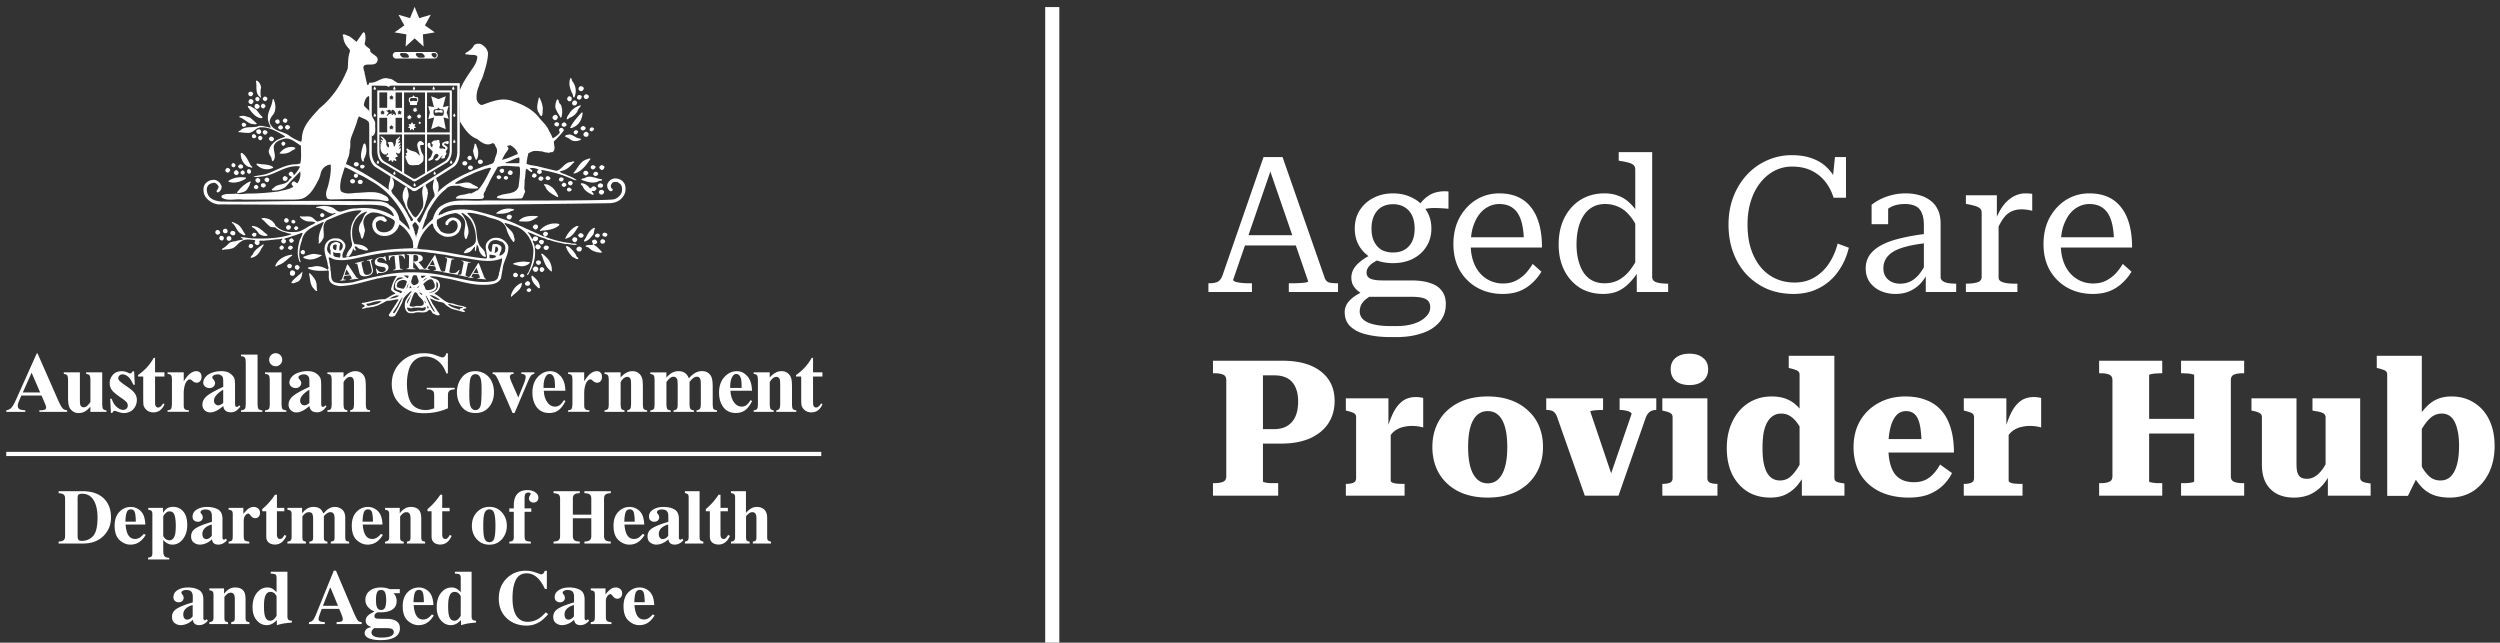 <svg width="354" height="91" fill="none" xmlns="http://www.w3.org/2000/svg"><rect width="100%" height="100%" fill="#333333" stroke="none"/><path d="M49 36.132a.375.375 0 0 1-.153.153ZM50.402 25.178c.162 0 .292-.13.292-.297a.292.292 0 1 0-.584 0c0 .162.13.297.292.297ZM63.974 12.803H53.419l.01 8.527c0 .821.347 1.54.83 1.764l4.061 2.422a.49.49 0 0 0 .701.038l4.122-2.465c.483-.223.83-.942.83-1.764l.01-8.526-.01.004Zm-7.046 2.47h-.914V13.09h.914v2.182Zm-.664.76.13-.134-.084-.148.172.018.102-.18.102.175.172-.013-.079.148.13.135-.167.032v.186l-.158-.116-.157.116v-.186l-.167-.032h.004Zm-2.548 2.716v-2.07h1.11v2.07h-1.11Zm.18-2.998.173.018.102-.18.102.175.172-.013-.08.148.13.135-.166.032v.186l-.158-.116-.158.116v-.186l-.167-.032.13-.135-.08-.148Zm1.254 2.107.172.018.102-.18.102.176.172-.014-.08.148.13.135-.166.033v.185l-.158-.116-.158.116v-.186l-.167-.032.13-.135-.079-.148Zm.738-1.666c-.01-.056-.079-.07-.111-.07-.098 0-.14.162-.223.167-.06 0-.107.01-.107-.065 0-.056.125-.098.177-.144-.683 0-.697.316-.803.316-.181 0 .148-.33.246-.427-.14-.024-.219-.195-.372-.279.07-.102.112-.06.2.014 0-.074.056-.158.213-.158.307 0 .219.297.27.297.05 0 0-.297.204-.297.301 0 .682.78.339.78-.149 0-.028-.111-.033-.13v-.005Zm-.784-2.284.13-.135-.08-.148.172.018.103-.18.102.176.172-.014-.08.148.13.135-.166.032v.186l-.158-.116-.158.116v-.186l-.167-.032Zm-.279-.822v2.182h-1.11v-2.182h1.11Zm2.103 11.265-2.525-1.508c-.422-.288-.631-.794-.687-1.407v-2.4h3.212v5.315Zm-.914-5.602v-2.07h.914v2.07h-.914Zm4.168 5.774-1.165.696h-.019a.49.49 0 0 1-.617-.005l-1.16-.69v-5.487h2.965v5.486h-.004Zm0-5.774h-2.966v-5.658h2.966v5.658Zm3.5 2.688c-.056.612-.265 1.118-.688 1.406L60.47 24.35v-5.314h3.212v2.4Zm0-2.688h-3.213v-5.658h3.212v5.658Z" fill="#fff"/><path d="M56.756 20.986c-.014-.032-.404.13-.292.116.009-.116.227-.348.32-.431-.018-.135-.19-.014-.371.083.599-.859.213-.506-.121-.445.538-.58.395-.567 0-.39.311-.246.376-.539.33-.627-.293.39-.562.33-.562.687 0 .237-.084.627-.209.757-.158.171-.037-.636-.45-.636-.13 0-.441-.01-.539.148.084 0 .21.214.21.297 0 .084.078.32-.066.32-.144 0-.306-.296-.306-.436 0-.139-.01-.106-.01-.31 0-.34-.556-.822-.78-.822 0 .236.312.292.312.598-.13 0-.32-.245-.32-.092s.2.18.2.31-.228-.046-.228.093c0 .126.125.103.153.228-.093-.028-.172-.014-.19.032-.014.042.027.093.097.135-.032.028-.06.102-.06.302 0 .673.422.984.733.984.218 0 .186-.153.214-.228.009.116.116-.055.116.144 0 .2-.214.116-.214.297 0 .242.339-.009.339.26 0 .32-.042.316-.042.437 0 .083.353-.117.334-.154.084.033.084.284.237.274.102 0 .126-.255.204-.278-.046.014.32.241.32.125 0-.316-.13-.181-.13-.395 0-.2.437-.162.367-.26-.055-.083-.097-.032-.143-.18.009.027-.344-.497.074-.228.436.283.483-.664.46-.71l.013-.005ZM68.017 23.219c.19 0 .348-.14.348-.306 0-.168-.153-.307-.348-.307-.195 0-.348.135-.348.306 0 .172.153.307.348.307ZM66.615 24.05c.19 0 .348-.135.348-.307 0-.171-.153-.306-.348-.306-.195 0-.348.14-.348.306 0 .168.153.307.348.307ZM49.928 25.976c.19 0 .349-.14.349-.306 0-.168-.158-.307-.349-.307-.19 0-.348.14-.348.307 0 .167.158.306.348.306ZM51.01 26.069c.19 0 .348-.14.348-.306 0-.168-.153-.307-.348-.307-.195 0-.348.135-.348.306 0 .172.153.307.348.307ZM81.05 11.508c.515.613.627 1.597.26 2.298-.204-.019-.167-.279-.204-.427-.367-.687-.664-1.56-.33-2.335.242.037.149.334.279.464h-.005ZM36.974 12.344c-.112.445-.112 1.058 0 1.466-.093.093-.074-.092-.167-.074-.72-.52-.386-1.54-.571-2.26a.144.144 0 0 1 .186-.038c.329.223.478.539.552.91v-.004ZM82.633 12.4c.111.204-.093.408-.241.5-.167.038-.349-.055-.46-.204-.056-.204.056-.39.223-.482.186-.019.367.018.478.185ZM35.85 13.216c-.036.167-.092.335-.236.409-.111 0-.278 0-.348-.093-.112-.093-.13-.26-.074-.39.074-.13.222-.149.348-.167.13.056.26.093.31.241ZM83.348 13.532a.41.41 0 0 1 0 .297c-.13.167-.311.241-.497.167-.13-.074-.167-.204-.204-.316.037-.148.186-.278.31-.334.168 0 .275.093.386.186h.005ZM82.299 13.55c.148.075.037.26.018.372-.092.093-.222.241-.385.185-.093-.092-.2-.092-.237-.222 0-.186.075-.372.26-.427.149-.037.242.037.348.092H82.3ZM80.957 13.829c0 .204.019.464-.222.501-.223.075-.367-.111-.423-.26a.442.442 0 0 1 .274-.445c.149 0 .279.093.367.204h.004ZM37.856 13.922c.055.185-.13.297-.237.39-.13.037-.297-.075-.371-.204-.13-.13.037-.242.074-.353.186-.167.46-.037.534.167ZM36.751 13.977c0 .149-.074.298-.2.353-.148.056-.292-.055-.366-.167-.093-.186.018-.353.167-.427.204-.074.33.111.404.241h-.005ZM76.501 14.052c.186.39.33.854.367 1.337-.074.352.056.817-.204 1.058-.26-.093-.274-.409-.441-.576-.33-.65-.037-1.41.074-2.042.149-.056.149.13.204.223ZM35.888 14.274c.055.223-.112.335-.242.465-.223.055-.367-.112-.46-.26a.465.465 0 0 1 .242-.446.472.472 0 0 1 .46.242ZM79.407 14.808c.241.539.26 1.189.093 1.783l-.112.092c-.26-.5-.626-.965-.756-1.503 0-.39.074-.743.223-1.059.13-.092.204.019.255.13.019.205.111.446.292.557h.005ZM81.728 14.479c-.019.186-.093.39-.279.445-.185.037-.366-.018-.422-.222-.056-.186.056-.353.204-.446.205-.111.404.074.497.223ZM36.77 15.05c0 .148-.13.315-.279.352-.148.112-.255-.074-.385-.13-.056-.148-.093-.278 0-.427.055-.11.185-.11.297-.148.167.093.33.167.367.353ZM37.577 14.957c.075.185-.13.278-.204.371-.223.075-.33-.093-.422-.223-.038-.185.074-.297.204-.408.223-.056.33.093.422.26ZM82.243 14.901c-.018.242-.385.483-.422.724-.204.502-.645.873-1.142 1.04-.111.093-.26.223-.422.241-.038-.371.297-.705.496-1.04a2.72 2.72 0 0 1 1.49-.965ZM36.403 15.681c.274.316.422.594.757.873.018.074-.038.185-.13.185-.9-.056-1.509-.984-1.95-1.634.056-.204.293-.037.422-.055.311.241.664.315.9.631ZM82.503 15.94c-.037.8-.422 1.616-1.142 2.001-.204.075-.422.279-.626.149.385-.798.974-1.448 1.62-2.15h.148ZM78.966 16.48c.056.278-.093.445-.31.538-.205.018-.33-.149-.423-.297a.387.387 0 0 1 .26-.409c.055-.056.148-.056.222-.056.112.038.167.13.26.223h-.009ZM35.386 16.646c.349.242.664.576.994.873-.237.167-.534.019-.813.019-.626-.223-1.048-.762-1.694-.947.019-.204.256-.13.386-.186.403-.037.737.149 1.123.241h.004Z" fill="#fff"/><path d="M55.108 11.16c-1.03-.408-1.712.668-2.761.538-.13.075-.093.205-.167.298-.056.055-.149.018-.205-.019-.055-.446-.204-.854-.26-1.281-.11-.186-.055-.446-.148-.631-.59-1.616 1.434-.39 1.843-1.337.353-.817-.683-.91-.994-1.485V7c-.292-.297-.608-.39-.793-.78.13-.464.185-.965.055-1.43-.018-.11-.092-.26-.255-.203-.348.482-.608.872-.938 1.336-.348-.26-.682-.594-1.086-.817-.278-.037-.533-.315-.844-.204-.056.112 0 .204.055.279.019.724.386 1.3.9 1.82l.056.278c-.33.76-.24 1.629-.33 2.446-.83 2.112-2.171 4.154-3.995 5.616-1.05 1.188-2.303 2.335-2.47 3.969-.056.26.037.575-.167.76-.608-.222-1.216-.519-1.713-.909-.844-.594-2.06-.52-2.613-1.596-.223-.428.056-.855.255-1.17.627-.594.534-1.653.205-2.372-.075-.019-.093.074-.149.093-.056 1.095-.919 1.856-.59 3.059.075.352.26.575.349.91-.13-.038-.311-.038-.423-.093-.403-.056-.812-.223-1.234-.168-.845.39-2.005-.092-2.688.687-.111.019-.26.037-.222.205.403 0 .788.111 1.197.092.645.112 1.068-.427 1.508-.668h.112c.186-.186.497-.074.738-.111 1.16.13 2.06.687 3.017 1.262v.074c-.367.168-.79.279-1.16.483-.423.316-.9.724-1.03 1.244-.293.464.092.873.278 1.263.018.185.037.408.204.482.59-.631.037-1.41.13-2.13.148-.557.664-.817 1.197-.966 1.05-.445 1.806.409 2.65.892-.018.854.093 1.67-.092 2.501-.26.093-.59.149-.868.13-1.453.112-2.595.91-3.904 1.356-.59.204-1.29.185-1.88.408.46.13.938-.037 1.416-.056 1.806-.26 3.184-1.652 5.138-1.41l.037.055a4.434 4.434 0 0 1-.863 1.207c-.056-.204-.074-.371-.26-.483-.148-.074-.31 0-.422.149-.056.093-.056.204 0 .278.093.167.241.204.404.26-.038.167-.242.241-.348.39-.516.873-1.565.52-2.173 1.133-.093.13-.422.204-.278.408.7.074 1.383-.111 1.898-.483.682-.76 1.402-1.48 2.08-2.204.111.594-.056 1.206-.404 1.69-.167-.094-.297-.224-.497-.28-.186.038-.31.223-.33.372.075.13.15.278.274.371-.626.446-1.415.483-2.135.687-1.341.167-2.65.279-4.015.297-.645-.037-1.383.186-1.986 0-.701.13-1.453-.093-2.024.297-.074.093.019.186.019.279.849.557 2.01.111 2.966.278h7.254c.534-.018 1.068-.037 1.49-.278.938-.539 1.453-1.504 1.936-2.446.185-.334.31-.724.385-1.114a1.605 1.605 0 0 1 1.379-1.133c.092.966-.093 1.926-.311 2.818-.112.594-.497 1.17-.26 1.796.055.297.366.297.608.334 2.228-.037 4.456-.13 6.814.037.422.075.793.204 1.253.186.037-.056.167-.074.111-.186-.055-.204-.204-.464-.44-.52-.038-.111-.205-.074-.26-.148-1.18-.669-2.595-.316-3.979-.297-.719.074-1.434.204-2.042-.204-.274-.335-.074-1.393-.074-1.393 0-.418 1.012-3.337 1.142-3.579.037-.278.148-.538.111-.854.149-.371.112-.854.112-1.262.074-.594.366-1.151.57-1.727.112-.278.205-.575.312-.854.11-.353.148-.687.366-.965.599.38 1.188.371 1.476 1.049l.255 1.545c0 .093.075.279.205.167.478-.315.33-1.02.33-1.503.11-.576-.293-.855-.46-1.356-.13-.093-.34-.534-.34-.534-.073-.408-.965-.687-.765-1.188.111-.427.223-.817.627-1.058.06.042.083.084.093.13l.222-.153.024-1.55c.594 0 1.485.074 2.093.074.167.055.297.185.478.204l.148-.204 1.49-.293c-.63.07-1.016-.659-1.62-.659v.014ZM56.728 11.815a.834.834 0 0 0 .14-.028l-.14.028Z" fill="#fff"/><path d="M40.692 16.98c.018.223-.111.353-.279.428-.148-.056-.255-.075-.348-.223-.074-.204.112-.353.256-.427.148.037.33.056.366.223h.005ZM39.494 16.98c.111.112.13.298.074.428-.13.111-.33.204-.44.055-.112-.111-.223-.241-.13-.39.13-.13.348-.24.496-.092ZM65.12 17.185l.014.028ZM79.152 17.5c.074.205-.093.353-.237.427-.186-.055-.422-.092-.422-.334.018-.148.148-.241.273-.278.168-.056.311.074.386.185ZM80.126 17.463c.056.093.186.242.038.334-.075.056-.13.075-.186.15-.204.036-.385-.038-.441-.224-.037-.204.13-.297.278-.39.13-.037.223.056.311.13ZM34.871 17.686c-.074.223-.26.316-.497.241a.764.764 0 0 1-.148-.24c.019-.13.056-.26.204-.317.223.02.385.112.441.316ZM41.077 18.002c-.019.148-.186.278-.311.353-.186.018-.316-.13-.404-.26 0-.149.074-.335.223-.372.204-.074.422.075.497.279h-.005ZM39.99 17.872c.057.055.112.204.057.297-.112.093-.279.26-.46.148-.111-.092-.241-.167-.204-.352.074-.075.167-.186.278-.223.149-.037.223.055.33.13ZM82.944 18.095c0 .148-.148.297-.241.352a.359.359 0 0 1-.404-.092c-.112-.038-.074-.186-.074-.279a.647.647 0 0 1 .348-.241c.167.037.278.148.366.26h.005ZM84.123 18.262c-.056.167-.186.315-.348.334-.112-.019-.311-.056-.274-.223 0-.13.074-.26.167-.297a.324.324 0 0 1 .46.186h-.005ZM36.974 18.522c.037.222-.037.37-.223.445-.13.075-.26-.018-.348-.093-.093-.092-.167-.241-.093-.371.037-.167.204-.13.311-.204.167.018.26.093.348.223h.005ZM37.874 18.684c.056.149-.111.204-.148.316-.093.055-.223.111-.33.037-.13-.112-.278-.279-.148-.446.148-.278.533-.13.626.093ZM81.858 18.596c.018.186-.149.316-.255.427a.314.314 0 0 1-.367-.223c-.019-.148.074-.26.204-.353.167-.018.33 0 .422.149h-.004ZM83.366 18.888c-.037.167-.018.353-.204.464-.148.038-.33.019-.44-.074-.112-.093-.13-.26-.075-.39.093-.148.26-.26.44-.223.13.075.168.168.28.223ZM36.273 19.278c.074.149-.093.186-.149.26-.13.074-.26.019-.366-.037-.13-.074-.075-.26-.056-.353.167-.315.497-.093.571.13ZM82.206 19.63c.074.02.037.13.019.168-.441.223-1.105.279-1.49-.074-.223-.186-.497-.26-.738-.409.093-.241.422-.223.663-.278.534.074.957.575 1.546.594ZM37.155 19.464c.037.148-.074.204-.111.316-.075.11-.223.074-.311.037-.168-.112-.242-.316-.13-.465.204-.204.44-.092.552.112ZM38.775 19.575c.074.167-.037.316-.186.409-.13.074-.241-.037-.348-.056-.093-.13-.26-.279-.093-.427.167-.279.497-.13.627.074ZM60.061 20.36c-.032.371-.645-.051-.562.44.089.353.158.776.367 1.04.176.246.088.636.07.933-.158.265-.418.46-.701.599-.525-.051-1.295.265-1.541-.39-.107-.283-.297-.561-.297-.882.05-.037.125-.037.176-.088 0-.125-.14-.195-.12-.316.594-.106-.247-.636.264-.668.418.441 1.1.302 1.467.775.088.07.158.177.264.228-.07-.441-.278-.882-.348-1.356a.626.626 0 0 1 .21-.617c.315-.246.575.107.751.297v.005ZM40.395 20.244c.055.185-.093.297-.205.39-.167.074-.26-.112-.33-.205-.055-.185.075-.278.187-.371.13 0 .273.056.348.186ZM51.757 20.43c.223.723.149 1.466-.223 2.074-.018.149.037.39-.167.371-.496-.687-.13-1.652.074-2.372.038-.185.256-.26.311-.074h.005ZM67.515 20.782c.256.52.274 1.207.038 1.727l-.149.148c-.204-.427-.367-.854-.422-1.318.093-.334.204-.631.222-.984.26-.056.242.279.311.427ZM41.833 20.986c-.111.223-.422.279-.626.427-.441.334-1.086.409-1.639.316.478-.668 1.216-1.058 2.098-.873.038.075.13.037.167.13ZM34.268 21.655c.682.482.863 1.15 1.272 1.814.055.075.241.093.167.242-.149.111-.293-.111-.497-.074-.7-.316-1.142-1.096-1.123-1.908 0-.074.111-.074.185-.074h-.004ZM66.796 22.23c.019.186-.019.372-.167.427a.335.335 0 0 1-.422-.223c-.056-.13.055-.204.092-.297.149-.148.404-.074.497.093Z" fill="#fff"/><path d="M74.566 23.21c0-.353.093-.687.13-1.021a.67.67 0 0 0 .074-.39c.441-.595 1.346-.409 2.043-.353.278.148.626.13.918.204.13-.093.312-.111.46-.093.59-.315.204-1.002.241-1.54l-.222-.558a2.212 2.212 0 0 1-.149-.371c-.111-.13-.186-.371-.292-.501-.311-.817-.92-1.282-1.435-1.927-.937-1.225-2.413-1.912-3.885-2.39-1.452-.501-2.928.148-4.233.613-.403-.112-.608-.427-.72-.78a3.684 3.684 0 0 1 .349-1.964c.056-.464.367-.816.497-1.243.33-1.04.682-2.057.756-3.19.037-.686-.478-1.169-.993-1.466-.348-.093-.757-.074-1.012.204-.241.502-.757.836-1.198 1.077-.037.316.349.111.479.223.403.074.868-.056 1.197.204.037.743-.385 1.355-.775 1.908-.627.928-1.29 1.875-1.676 2.892l-.074-.075.088 4.535c.585.975 1.319 2.089 2.414 2.46.59.483 1.327 1.058 2.117.631.422-.13.459.465.663.706.223.687-.274 1.17-.31 1.796l-.479 1.021c-.552 1.077-1.049 2.224-1.894 3.133-.278 0-.44.297-.72.316-.148.204-.44.056-.626.13-.57.241-1.383.093-1.768.631.037.056.093.075.148.093 1.124.019 2.377.093 3.57.037.148-.055.278-.185.292-.353-.167-.315.056-.594.204-.835.093-.446.386-.724.516-1.151.385-.761.826-1.504 1.253-2.26l.57-.929c.13-.316.349-.706.572-1.04.148-.148.222-.315.33-.501.018-.186-.075-.26-.186-.39.13-.13.33-.093.496-.13.46.279.938.724 1.03 1.226l.168.482.074.223-.037.613.074.575c.093.892-.074 1.797-.167 2.688-.316 1.077-1.546.965-2.432 1.207-.223.148-.645.074-.645.445 1.067.223 2.32.093 3.462.075.186-.075.223-.242.311-.409.037-.241.279-.446.204-.706-.204-.26-.018-.668-.074-1.02a.57.57 0 0 0 0-.353c.149-.539.112-1.189.223-1.709l.074-.705.005.005ZM83.626 22.485c-.59.836-1.216 1.778-2.246 2.075-.074 0-.149.037-.186-.055.627-.669.956-1.708 1.936-1.95.148-.074.348-.148.496-.074v.004ZM33.363 23.395c-.093.075-.019.242-.186.26-.149.075-.311-.018-.385-.167-.075-.186.093-.371.236-.408.149.074.293.13.33.315h.005ZM38.668 23.655c.056.167-.13.167-.223.204-.775.279-1.564.019-2.116-.538 0-.074 0-.149.074-.167.756.186 1.638.037 2.265.501ZM34.374 23.414a.487.487 0 0 1 .038.278c-.112.167-.279.205-.46.167-.111-.055-.167-.13-.241-.24.018-.187.167-.298.31-.354.15.019.26.056.349.149h.005ZM51.627 23.507c.037.167-.111.278-.223.352a.362.362 0 0 1-.385-.148c-.055-.13 0-.316.13-.353.167-.037.423-.018.478.149ZM84.323 23.58c.055.187-.112.28-.237.39-.111.056-.242 0-.348-.055-.019-.093-.13-.167-.093-.297.074-.167.237-.241.422-.223.093.075.167.093.256.186ZM85.539 23.507c.111.167.018.297-.075.427-.074.13-.222.167-.33.111-.11-.111-.26-.167-.273-.334 0-.149.167-.26.274-.316.185-.074.26.112.404.112ZM32.592 24.045c.019.13-.093.204-.13.316-.093.037-.185.111-.297.074a.523.523 0 0 1-.274-.297.486.486 0 0 1 .33-.371c.149.037.316.111.367.278h.004Z" fill="#fff"/><path d="M71.363 24.045c.037.074.019.167.019.241-.112.149-.26.279-.441.186-.112-.111-.242-.223-.186-.39.149-.204.46-.278.608-.037ZM35.554 24.324c-.038.13-.093.26-.26.278-.167.019-.223-.13-.311-.204 0-.167-.019-.334.148-.427.223-.074.423.111.423.353ZM33.785 24.36c.056.186-.074.316-.186.41-.222.073-.403-.094-.496-.26.018-.168.148-.372.33-.428.166 0 .26.186.347.279h.005ZM72.58 24.324c.036.185-.02.37-.205.445-.223.074-.404-.111-.497-.26.093-.148.112-.352.33-.39.167 0 .278.075.367.205h.004ZM34.653 24.398c.056.13-.056.186-.093.278-.093 0-.148.112-.255.075-.074-.093-.223-.13-.242-.26-.018-.186.112-.279.242-.353.185-.019.297.111.348.26ZM83.31 24.546c-.055.149-.166.223-.31.297-.149.038-.242-.092-.349-.148-.092-.074-.055-.242-.018-.334.186-.316.682-.167.682.185h-.004ZM84.712 24.62c-.055.205-.255.298-.44.316-.168-.074-.349-.204-.223-.427.074-.074.111-.148.222-.167.223-.074.386.093.441.279ZM75.968 24.75c.093.242-.13.316-.274.428a.8.8 0 0 1-.348-.149.427.427 0 0 1 .26-.483c.167 0 .255.075.366.205h-.004ZM70.904 24.973c.093.038.056.168.037.223-.111.074-.255.26-.422.149-.13-.075-.223-.186-.186-.353.093-.204.478-.223.57-.019ZM71.934 25.103c.019.149-.018.223-.148.297-.13.13-.279-.018-.404-.055-.037-.075-.074-.186-.019-.279a.413.413 0 0 1 .242-.148c.13.037.278.037.33.185ZM40.692 25.122c.111.111-.019.241-.037.353-.093.111-.293.204-.46.092-.186-.074-.167-.315-.13-.464.111-.037.111-.167.255-.167.167.019.26.093.367.186h.005ZM77.936 25.196c.037.186-.149.26-.274.297-.223.075-.33-.093-.422-.241 0-.111.11-.186.148-.279.26-.111.422.075.552.223h-.004ZM76.942 25.196c.075.186-.13.279-.204.371a.366.366 0 0 1-.404-.074c-.093-.055-.093-.167-.093-.278.112-.093.168-.204.297-.242.168 0 .33.093.404.223ZM85.246 25.419c.037.26-.292.13-.422.204-.775.464-1.769.112-2.507-.167.056-.241.33-.148.479-.241.793-.502 1.6.111 2.39.148l.056.056h.004ZM34.853 25.196l-.075.13c-.682.409-1.564.687-2.376.427l-.074-.111c.682-.502 1.582-.631 2.469-.502l.056.056ZM79.816 25.326a.422.422 0 0 1-.186.353c-.186.056-.422 0-.478-.204-.056-.149.093-.297.241-.353.13 0 .348.018.423.204ZM38.148 25.4c-.074.149-.037.298-.223.372-.185.074-.404-.093-.46-.242-.055-.204.094-.26.186-.352.223-.112.386.055.497.222ZM36.844 25.493c.056.13-.056.205-.093.297-.093.112-.26.093-.367.056-.13-.111-.255-.241-.204-.446.111-.092.167-.148.297-.204.167.037.33.112.367.297ZM81.101 25.916a.399.399 0 0 1-.292.334c-.149.018-.279-.093-.348-.186a.29.29 0 0 1 .074-.353c.037-.055.167-.055.241-.092a.386.386 0 0 1 .33.297H81.1ZM35.48 25.716c.055.149-.075.204-.094.316-.055.315-.255.52-.403.798-.348.427-.85.427-1.346.557l-.075-.149c.534-.686 1.105-1.225 1.861-1.56l.056.038ZM80.182 26.12c.037.223-.148.26-.273.353a.415.415 0 0 1-.367-.223c-.056-.204.13-.279.241-.372.186-.037.348.093.404.242h-.005ZM37.596 26.12c-.019.037.018.074.056.093-.02.204-.168.26-.279.352a.492.492 0 0 1-.404-.185c-.074-.167 0-.371.186-.427.167-.019.385 0 .44.167ZM83.57 26.677c.186-.019.219-.241.423-.279.186-.037.348.075.44.205.075.222-.092.334-.24.427-.13.092-.404-.112-.386.13.13.092.242.222.26.37-.037.075-.167.057-.222.02-.534-.223-1.105-.595-1.328-1.152-.074-.167-.422-.297-.223-.445.534-.037.975.39 1.272.724h.005ZM85.339 26.101c.093.093.056.26-.019.353-.092.186-.366.111-.533.093-.093-.093-.186-.186-.149-.334a.59.59 0 0 1 .279-.242c.167-.037.292.038.422.13ZM78.655 27.104c.167.204.33.52.404.742-.037.056-.13.038-.167.038-.627-.353-1.434-.743-1.676-1.486-.055-.074-.204-.167-.185-.297.478-.092.937.26 1.271.52.13.186.274.279.349.483h.004ZM36.565 26.398c.075.168-.074.297-.167.372-.204.037-.31-.037-.422-.149-.13-.204.111-.371.26-.445.148-.019.241.13.33.222ZM80.957 26.825c.019.112-.13.186-.185.26-.149.019-.293.075-.423-.055-.037-.093-.13-.242-.018-.335.204-.26.496-.055.626.13ZM85.539 27.085c.055.223-.112.372-.26.464-.186.056-.33-.074-.441-.167-.093-.111-.019-.222 0-.352.13-.112.292-.205.478-.13.074.055.148.093.223.185ZM72.798 29.648c0 .222-.404.167-.571.334-.571.297-1.254.297-1.931.278v-.111c.663-.557 1.62-.762 2.502-.502ZM45.937 30.441c-.019.167-.112.26-.279.316a.347.347 0 0 1-.31-.186c-.075-.223.11-.316.24-.408a.424.424 0 0 1 .349.278ZM72.487 30.645c-.037.168-.093.353-.279.427-.167.038-.278-.055-.404-.13-.093-.074-.037-.204-.055-.297a.397.397 0 0 1 .738 0ZM76.149 30.72c-.46.297-.975.65-1.583.65l-.993-.02-.093-.073c.608-.743 1.712-.743 2.669-.669v.112ZM40.891 31.165c0 .167-.074.297-.241.353-.186.037-.311-.037-.385-.167-.075-.167 0-.334.148-.427.205-.13.404.093.478.241ZM41.815 31.35c.056.094-.037.15-.074.242-.112.056-.256.093-.349 0-.13-.074-.167-.204-.11-.315.055-.112.166-.093.222-.167.13.055.26.111.31.24ZM34.764 33.226c-.185.223-.478-.056-.682-.167-.645-.371-.626-1.095-1.272-1.522.075-.223.237.018.367-.019.111.074.26.149.385.204.627.353.776.947 1.198 1.504h.005Z" fill="#fff"/><path d="M88.43 26.027c-.292-.538-.793-.761-1.383-.761-.478.037-.83.353-1.03.761a.94.94 0 0 0 .348 1.021c.13.056.292.037.367-.093.092-.241-.168-.241-.205-.427-.074-.26.019-.482.204-.65.186-.185.497-.092.72-.092.223.148.44.278.552.538a1.49 1.49 0 0 1 0 .984c-.204.464-.663.836-1.141.928-1.528.223-18.302.149-18.302.149-1.968.186-4.215-.371-5.909.668-.775.372-1.16 1.226-1.365 1.982-.496.446-1.03.966-1.434 1.467l-.056-.056c.093-.445.293-.835.386-1.28.273-.372.273-.873.478-1.282.7-1.132 1.36-2.279 2.45-3.077.46-.613 1.272-.502 1.969-.502.756.353 1.638.465 2.557.372a.169.169 0 0 0 .056-.13c-.26-.242-.683-.334-.975-.576-.738-.352-1.434.112-2.21.056-.037-.037-.074-.056-.055-.111.7-.52 1.49-.892 2.284-1.226.645-.353 1.327-.538 2.005-.798.278 0 .534-.241.793-.074l.975-.26c.037.018.075.074.149.055.826-.278 1.88-.018 2.817-.037l.13.112.882.223c.33.037.478.426.83.445.187-.26-.203-.371-.292-.538.404-.093.864.018 1.235.185l-.18.204c-.112.205.055.353.222.428.13.037.223-.056.31-.093.242-.167-.018-.335.057-.483 1.364.241 2.669.576 3.922 1.114.348.111.682.371 1.067.353-.385-.353-.919-.539-1.401-.743-.312-.186-.757-.204-.994-.464.056-.093.186-.056.237-.13.626-.074 1.16-.538 1.601-1.04.037-.111.237-.074.223-.223-.167-.185-.44.056-.664.038-.775.148-1.104 1.058-1.88 1.225-.937-.223-1.898-.446-2.835-.687-.46-.074-.957-.111-1.38-.297l-1.03-.093h-1.88c-.018-.037-.074-.056-.055-.111.664-.167 1.235-.557 1.898-.724l4.934-2.26c.516-.465.975-.985 1.397-1.523a.35.35 0 0 0-.204-.353c-.13-.056-.274-.037-.366.074-.223.167 0 .372 0 .576-.223.297-.571.557-.845.724-.075-.019-5.083 2.279-5.083 2.279-.738.316-1.471.668-2.246.835l-1.068.168c-.074.222-.255.352-.46.427-.292.055-.533.24-.844.24-2.395.93-4.878 1.913-6.777 3.802.112-.222.167-.5.186-.78-.037-.278-.019-.594-.204-.816-.042-.103-.177-.4-.135-.506l-.27.176c-.166.409-.31 1.151-.148 1.578.056.334.33.724.075 1.021-.882 1.077-1.384 2.372-1.968 3.598-.223-.037-.33-.242-.423-.446.627-.798 1.123-1.69 1.31-2.706.129-.093.036-.334.166-.446-.037-.297.167-.594.019-.835.116-.404-.539-.78-.121-1.04l-.348.167c-.794 1.04.413 2.595-.492 3.597v.075c-.26.334-.385.668-.738.89-.441-.185-.608-.686-.863-1.057-.404-.39-.404-1.189-.167-1.727.167-.538-.112-1.003-.168-1.485l-.185-.112c-.441.576-.608 1.486-.26 2.168.185.334.204.798.478 1.077.167.538.496.89.794 1.369.074.186-.112.223-.205.316-.204-.13-.167-.427-.348-.557-.608-1.3-1.397-2.335-2.358-3.393-.037-.167-.204-.316-.111-.502.348-.334.422-.984.241-1.41-.037-.093-.148-.205-.13-.298l-.278-.223c.037.65-.385 1.226-.204 1.908v.037a35.113 35.113 0 0 0-6.127-3.704l-.172.47c.538.134 1.973 1.006 1.973 1.006.645.242 1.234.632 1.842.984 2.502 1.393 4.16 3.69 5.282 6.248.019.204.205.427.075.631-.386-.594-.938-.928-1.397-1.41-.13-.873-.646-1.704-1.402-2.057-.279-.409-.864-.446-1.328-.576l-6.702-.037c-5.45-.074-10.42.167-15.832.075-.757-.075-1.676-.335-1.899-1.133-.148-.279-.148-.761 0-1.021.204-.353.571-.464.938-.502.292.038.496.316.626.52 0 .242-.204.465-.297.669.019.074.093.223.223.167.241-.093.422-.353.478-.594.019-.13.074-.316-.056-.409-.111-.39-.515-.668-.863-.76-.46-.038-.938.092-1.253.426-.441.371-.423 1.04-.293 1.56.293.817 1.16 1.374 1.987 1.485l17.916.074c1.75.093 3.718-.204 5.487.149.645.204 1.327.687 1.49 1.41-.019.038-.074.02-.13.02-1.453-.947-3.37-1.3-5.231-1.078-.738-.037-1.397.242-2.061.428-.348.074-.682-.093-.9-.297-.664-.595-1.825-.558-2.67-.335 0 .056-.018.112.02.13.9-.074 1.433.706 2.246.799.185.037.33-.168.496-.019-.844.409-1.657.891-2.557 1.151-.279-.056-.423-.316-.645-.464-.349-.39-.994-.223-1.472-.26-.167.037-.31-.074-.422 0 .148.297.478.464.794.613.46.204.993-.019 1.415.26-.111.13-.26.167-.385.26-.863.334-1.583 1.114-2.539 1.058-1.012.111-2.042-.186-2.725-.891-.292-.724-1.049-1.114-1.86-1.077-.057.037-.13.037-.112.13.404.241.72.724 1.123 1.002.26.316.757 0 .993.353.353.242.794.446 1.198.52.292.13.627.186.956.26l-.13.074c-1.676.557-3.607.613-5.486.539-.553-.019-1.086-.186-1.639-.167.093.11.279.204.441.26-.148.092-.31.13-.496.148-.223.056-.479.074-.701.186-.293-.019-.553.093-.79.185-.31.334-.682.687-1.048.854 0 .075-.019.186.074.186.348-.148.794-.037 1.142-.186.608-.055.956-.724 1.434-1.002.515-.409 1.253-.316 1.88-.223.366.093-.037.241.074.483.149.13.274.278.478.222.037-.037.074-.074.13-.092.111-.149.093-.316.019-.464.26-.168.608.018.881-.093.701-.019 1.402-.167 2.08-.186.111-.019.241-.13.348-.019-.056.149-.241.168-.167.372.037.167.223.241.367.278.185-.074.348-.204.278-.445-.037-.13-.186-.149-.278-.205.385-.185.83-.24 1.216-.427.278-.055.534-.148.775-.26.241-.018.44-.24.664-.148a4.012 4.012 0 0 1-.386.891c-.292.984-.515 2.28 0 3.226.056.019.075-.019.112-.037-.385-.984-.167-2.112.167-3.04.26-1.578 1.88-2.038 3.04-2.632l.056.074c-.311.817-.775 1.597-.701 2.576.037.167-.074.334 0 .446.31-.167.515-.539.682-.854.13-.836-.348-1.87.497-2.483 1.508-.595 2.929-1.374 4.674-1.393.056.056.186-.037.204.074-.367.409-.9.799-1.067 1.3-.59.817-.571 2.205-.311 3.207.167.576-.33.892-.571 1.337-.116.158-.149.427-.25.608l.361.042c.311-.334.608-.743.627-1.226a.514.514 0 0 0 .348.372c.13-.204-.112-.353-.13-.557.297-.167.422.204.664.278.385.093.72.26 1.123.26l.13-.13c-.404-.63-1.216-.742-1.917-.78-.367-.612-.367-1.373-.33-2.111.075-.39.149-.799.367-1.152.093-.26.348-.5.515-.705.33-.316.757-.538 1.16-.631h.056c0 .037.019.055.019.055-.497.39-.552.929-.845 1.412-.316.464-.46 1.095-.167 1.61.111.241.056.613.311.78.237-.334.26-.761.385-1.133-.055-.612-.422-1.188-.074-1.777.186-.464.571-.65.993-.817 1.012-.093 1.899.427 2.78.817.186.13.497.241.534.5-.018.502-.292 1.004-.682 1.245-.496.297-1.216.334-1.675-.019-.274-.278-.386-.76-.293-1.132.204-.223.478-.409.812-.297.186.093.349.278.59.167a.233.233 0 0 0 .074-.297c-.204-.112-.274-.39-.552-.427-.348-.056-.775-.037-1.012.204a1.31 1.31 0 0 0-.422 1.3c.13.594.57 1.02 1.141 1.188.85.204 1.732-.056 2.265-.78.223-.241.274-.501.404-.798.882.538 1.546 1.485 1.899 2.446 0 .315.093.65.018.928l.645.056c-.055-.149 0-.316.056-.446.241-1.225.993-2.242 1.894-3.04.31-.186.241.241.31.371.275.706.92 1.207 1.602 1.411.77.13 1.509-.055 1.987-.65.241-.445.534-1.095.13-1.559a1.266 1.266 0 0 0-1.012-.483c-.478 0-.775.334-1.012.687 0 .149-.019.316.111.39.075 0 .223.019.279-.093.037-.278.274-.408.497-.557.204-.111.422 0 .589.112.204.167.241.445.255.724-.037.352-.273.724-.608.872-.533.279-1.309.149-1.768-.167-.223-.241-.348-.52-.515-.817-.038-.297-.149-.557 0-.854.807-.482 1.657-.835 2.631-.928.386.074.72.334.975.613.845.872-.186 2.112.404 3.077.223-.037.223-.334.31-.52.28-.668-.073-1.392-.236-2.037-.223-.409-.348-.762-.7-1.096.092-.037.13-.037.222-.037.385.26.812.557 1.123.965a4.98 4.98 0 0 1 .72 3.04c-.149.558-.738.818-1.198 1.022-.185.148-.403.371-.496.594.222.13.533 0 .756-.093.348-.13.553-.576.794-.78.037.019.019.075.037.112.019.204-.093.482.093.538.093-.26.111-.631.167-.947.241.26.274.594.348.929.167.334.441.78.882.835.111-.167-.019-.334-.056-.483-.055-.464-.44-.705-.7-1.04-.646-.89-.349-2.278-.845-3.281-.186-.538-.571-.928-.994-1.374l.075-.074c.9-.019 1.657.278 2.483.445 1.012.502 2.483.39 2.966 1.709.204.742.534 1.43 1.049 2l.056-.037a.748.748 0 0 0 0-.687c-.112-.928-.92-1.151-1.347-1.926l.056-.075c.441.13.9.242 1.346.427 1.472.409 2.502 1.857 2.688 3.356 0 1.189-.223 2.168-.683 3.17-.055.15-.31.316-.148.446.204-.148.241-.39.348-.557.608-1.021.919-2.427.608-3.727-.019-.241-.292-.427-.167-.668.093.111.204.13.316.167.111-.075.278-.075.348-.205.018-.111.093-.24 0-.334-.112-.167-.348-.167-.534-.13-.093.112-.204.26-.223.409-.185-.316-.367-.724-.664-.984l.038-.056c.83.279 1.582.687 2.432.91.185.111.385.204.645.204.72.279 1.508.39 2.265.576.552-.056 1.012.204 1.564.074v-.037l-.018.018c-.205-.26-.646-.018-.882-.204-1.272-.13-2.484-.464-3.625-.91.018-.055.093-.037.148-.037.186-.093.311-.26.293-.464a.5.5 0 0 0-.423-.204c-.111.055-.26.185-.278.315.018.149.148.316.278.353-.037.037-.111.019-.167.019-.57-.26-1.123-.502-1.675-.761-.205-.038-.367-.205-.571-.242-.423-.204-.845-.408-1.272-.575-1.18-.613-2.483-.947-3.737-1.393-.278-.074-.533-.148-.793-.223-.46-.13-.92-.241-1.379-.371-1.564-.39-3.662-.427-5.027.427-.223-.074-.348.278-.46.056.386-1.021 1.51-1.356 2.521-1.393 7.385-.074 14.305-.13 21.579-.241.85 0 1.675-.297 2.116-1.058.311-.446.367-1.207.13-1.708v.018Zm-29.274 6.842c-.074.223-.223.408-.204.65l-.075.037c.056-.279-.222-.446-.148-.743-.149-.223-.149-.501-.274-.743-.167-.297.148-.427.274-.63.26.11.348.352.534.575.111.315-.13.557-.112.854h.005Z" fill="#fff"/><path d="M79.133 31.704c0 .055.112.074.075.167-.645.575-1.546.742-2.465.78-.074.018-.149.074-.237.055-.055-.037-.074-.093-.037-.13.664-.724 1.676-1.095 2.669-.872h-.005ZM76.167 32c.074.26-.093.41-.297.502-.204-.019-.31-.149-.404-.297-.055-.149.075-.223.13-.316.149-.148.497-.148.571.112ZM41.17 32.038c.037.13.018.297-.093.39-.074.093-.241.111-.334.093-.13-.019-.205-.168-.237-.279 0-.167.093-.26.237-.353.148 0 .31-.018.422.149h.005ZM37.874 33.245v.13a1.439 1.439 0 0 1-1.197-.279c-.255-.371-.553-.742-.975-.928 0-.056-.111-.13 0-.167.919 0 1.471.742 2.172 1.244ZM81.932 32.02c-.422.63-.794 1.41-1.546 1.689-.13 0-.24.185-.348.056.297-.706.92-1.467 1.639-1.764.074 0 .18-.019.255.018ZM42.237 32.242c.019.204-.13.242-.26.353-.148.019-.222-.093-.315-.204-.074-.186.093-.26.186-.353.148-.037.315.074.385.204h.004ZM84.253 32.353c-.167.242-.093.595-.255.855-.367.427-.683.91-1.272 1.002-.093-.185.13-.371.223-.538.26-.557.626-1.188 1.216-1.43l.093.111h-.005ZM32.165 32.52c.056.13.112.26 0 .41a.43.43 0 0 1-.422.073.344.344 0 0 1-.149-.445c.112-.167.441-.26.571-.037ZM31.116 32.743c.019.093.074.167.056.26-.056.093-.149.205-.256.223-.204.037-.33-.074-.422-.241-.018-.167.037-.316.181-.39.167-.074.353.018.441.148ZM33.288 32.855c.038.148.075.408-.148.445-.26.112-.404-.074-.552-.222 0-.168.092-.297.222-.372.186-.018.348 0 .478.149ZM36.31 33.096c-.019.13.019.316-.13.353-.093.093-.26.056-.348.037-.037-.111-.241-.204-.13-.334a.731.731 0 0 1 .255-.204c.112.055.279 0 .348.148h.005ZM86.017 33.226c-.056.13-.13.297-.279.297-.167-.018-.33-.037-.422-.204-.074-.204.093-.316.241-.371.186 0 .423.074.46.278ZM82.652 33.314c.018.149-.149.26-.223.316-.26.111-.478-.074-.571-.279a.477.477 0 0 1 .316-.334c.236-.018.366.112.478.297ZM84.93 33.282c0 .13-.074.26-.166.315-.149.056-.33.038-.441-.074-.167-.148-.037-.278.074-.39.167-.093.478-.074.534.149ZM31.687 33.593c.037.204-.037.39-.223.464-.167 0-.348-.093-.404-.26-.018-.167.038-.334.186-.39.186-.055.33.056.441.186ZM81.728 33.797c.056.204-.056.39-.26.483-.148.037-.241-.037-.348-.13-.074-.093-.167-.297-.019-.39.149-.279.516-.167.627.037ZM41.592 34.001c.075.205-.148.242-.204.353-.074.037-.223.056-.279-.018-.092-.112-.204-.223-.148-.39.093-.075.13-.149.241-.186.205-.056.279.13.386.241h.004ZM85.687 34.131c.037.13-.074.186-.093.279a.492.492 0 0 1-.422.074c-.167-.093-.167-.241-.167-.409.111-.074.13-.167.26-.204.167 0 .367.075.422.26ZM84.545 34.187c.075.223-.13.334-.278.39-.074.018-.186-.037-.204.074.478.241.775.631 1.141.984v.149c-.663-.019-1.346-.186-1.824-.706-.13-.093-.348-.093-.496-.223.241-.241.682-.148 1.011-.167.242-.26-.278-.445.038-.668.111-.019.185-.13.33-.093.13.056.203.148.278.26h.004ZM77.017 34.206c.037.092-.075.204-.093.297a.368.368 0 0 1-.404.074c-.093-.13-.241-.241-.186-.427.149-.279.627-.223.683.056ZM35.85 34.855c-.055.167-.13.279-.31.297-.149-.018-.274-.074-.33-.222-.019-.13.074-.205.093-.297.204-.168.57-.056.552.222h-.005ZM37.34 34.614c0 .26-.278.408-.366.668-.279.613-.77 1.17-1.472 1.226-.074-.167.242-.372.311-.539.293-.631.882-.965 1.416-1.355h.111ZM76.576 34.874c.018.204-.167.353-.316.427-.167.056-.292-.074-.385-.149-.149-.148-.056-.297.019-.445.222-.223.533-.037.682.167ZM77.718 35.004a.459.459 0 0 1-.33.408c-.037-.055-.13-.018-.186-.037-.13-.074-.241-.185-.241-.334.093-.093.13-.241.26-.26.167-.018.44 0 .496.223ZM40.195 34.985c.019.205-.13.316-.274.39-.167.019-.278-.093-.348-.223-.037-.167.13-.278.223-.37.223-.075.279.092.404.203h-.005ZM41.467 35.06a.441.441 0 0 1-.348.315c-.13-.037-.274-.074-.33-.223-.018-.185.13-.278.255-.37.186 0 .386.073.423.278ZM81.672 36.36c.093.074.256.166.219.296-.293.13-.534-.204-.808-.26-.441-.445-.775-.928-.956-1.485.167-.167.348.037.496.093.423.353.826.817 1.05 1.355ZM82.355 35.06a.457.457 0 0 1-.038.408c-.111.186-.348.149-.515.111-.093-.111-.26-.26-.148-.427.055-.148.222-.185.348-.241.13-.019.223.093.348.149h.005ZM43.157 35.542c.018.149.055.372-.13.464-.168.038-.386-.018-.441-.222-.093-.223.111-.26.222-.372.149-.037.237.037.349.13ZM77.662 36.75c.255.37.44.835.478 1.317-.056.13.093.26-.019.353h-.074c-.83-.594-1.012-1.43-1.327-2.26-.075-.037-.093-.112-.075-.186.186-.167.311.167.497.223l.515.557.005-.005ZM45.551 36.118s0 .037.019.037c-.738.52-1.769.835-2.613.334-.019-.055.018-.148.093-.167.533-.167 1.049-.427 1.62-.353l.881.149ZM41.356 36.21c-.627.39-1.198 1.152-1.968 1.337-.149.056-.237.26-.423.149.33-1.003 1.416-1.541 2.395-1.634v.149h-.004ZM76.576 37.046c.056.149 0 .353-.149.39-.093.093-.274.093-.348 0-.167-.074-.167-.241-.167-.371.056-.13.186-.149.274-.204.167.037.292.037.385.185h.005ZM75.044 37.139c-.111.26-.422.408-.664.483-.626.222-1.197-.075-1.75-.223.02-.149.205-.093.293-.186.608-.13 1.235-.26 1.875-.093.056-.037.186-.055.242.019h.004ZM41.355 37.673c-.055.074-.074.241-.222.297-.13.056-.256 0-.367-.074-.037-.112-.167-.205-.074-.335.037-.13.185-.167.292-.204.186.019.33.13.367.316h.005ZM42.441 37.84c-.055.111-.11.278-.255.353-.148.037-.26-.037-.367-.13-.055-.112-.11-.242-.055-.372.037-.093.167-.111.26-.167.185-.018.348.167.422.316h-.005ZM76.223 38.026c.019.148-.056.24-.13.352-.093.13-.274.149-.404.075-.13-.019-.167-.168-.222-.26-.112-.149.074-.242.13-.372.204-.167.533-.074.626.205ZM77.035 37.988c.019.093.074.186.037.26-.111.093-.185.335-.404.242-.11.037-.167-.112-.218-.149-.074-.185-.018-.464.218-.501.168-.056.279.093.367.148ZM41.778 38.527a.5.5 0 0 1-.186.501c-.204.037-.46.037-.534-.204-.018-.186 0-.427.223-.538.186-.02.404.018.497.24ZM42.827 38.453c-.037.52-.149 1.15-.664 1.448-.297.055-.59.334-.882.148v-.093c.386-.557 1.086-.984 1.546-1.504ZM73.336 38.88c.074.111-.056.204-.111.297-.112.13-.316.074-.441.018-.13-.056-.149-.241-.093-.371.037-.111.148-.167.241-.204.167-.019.311.13.404.26ZM44.67 39.734c.255.427.111 1.002.255 1.466-.311.037-.441-.315-.645-.5-.404-.558-.348-1.3-.534-1.946a.098.098 0 0 1 .13-.037c.274.186.478.538.7.78-.036.13.112.13.094.241v-.004ZM74.255 39.028c0 .149-.167.186-.26.279a.66.66 0 0 1-.348-.168c-.056-.185.093-.24.185-.334.186-.074.367.019.423.223ZM76.446 40.68c0 .056-.019.168-.112.13h-.074c-.534-.482-1.067-1.02-.993-1.759l.111-.018c.497.427 1.05.89 1.068 1.652v-.005ZM75.063 40.086c.018.149-.075.26-.168.353-.204.056-.515.037-.552-.241-.018-.186.186-.279.279-.372.222-.055.366.093.44.26ZM73.847 40.476c-.256.687-.957 1.04-1.435 1.56-.093-.056-.055-.204-.037-.279.186-.705.738-1.392 1.416-1.67.292.036 0 .24.056.39ZM75.23 41.029c0 .167-.167.241-.255.334-.149-.019-.293-.056-.404-.204-.019-.186.13-.242.236-.335a.38.38 0 0 1 .423.205ZM61.532 7.368c.251 0 .455.204.455.46 0 .255-.204.459-.455.459h-5.458a.457.457 0 0 1-.455-.46c0-.255.204-.46.455-.46h5.458Zm-3.861.794c.533 0 .028-.646-.26-.646h-.534c-.534 0-.028.646.255.646h.539Zm2.237 0c.534 0 .028-.646-.26-.646h-.534c-.534 0-.028.646.26.646h.534Zm1.648-.646h-.205c-.533 0-.078.646.205.646.357 0 .38-.646 0-.646ZM61.05 13.63l1.044.399 1.026-.4-.404 1.537.812-.167-.278.928.278.891-.72-.195.316 1.657-1.025-.399-1.045.4.427-1.658-.83.232.222-.933-.222-.89.793.13-.39-1.537-.004.004Zm1.54 2.77c.233 0 .256-.324.256-.603 0-.631-.501 0-.757-.594-.185.501-.7.037-.7.575 0 .372 0 .622.366.622h.836Zm-1.02-.57c0 .24.325.078.561.078.237 0 .562.163.562-.079 0-.343-.325-.222-.562-.222-.236 0-.561-.121-.561.223ZM58.608 15.89v-.195l-.171-.033.134-.144-.084-.157.182.018.106-.19.107.19.181-.018-.088.157.14.144-.177.033v.195l-.163-.126-.167.126ZM57.8 16.93v-.195l-.176-.033.14-.144-.084-.153.176.019.112-.19.102.185.18-.014-.083.153.14.144-.177.033v.195l-.162-.121-.167.12ZM59.174 16.8v-.195l-.176-.033.14-.144-.084-.158.176.019.112-.19.102.19.18-.019-.083.158.14.144-.177.033v.195l-.162-.126-.168.126ZM59.337 17.58v-.112l-.098-.019.075-.083-.047-.088.102.014.06-.112.061.107.102-.01-.046.089.074.083-.097.019v.111l-.093-.074-.093.074ZM58.06 18.466v-.334l-.301-.056.236-.241-.143-.27.306.033.186-.325.18.32.312-.028-.144.27.232.241-.297.056v.334l-.283-.209-.284.209ZM58.71.976l.65 1.592L61 2.087l-.831 1.508 1.397.989-1.685.283.102 1.722-1.272-1.156-1.272 1.156.103-1.722-1.685-.283 1.397-.989-.836-1.508 1.643.482.65-1.592ZM52.769 36.735c-.195.074-.27.126-.223.33l.232.98c.042.18.056.463-.065.64-.144.209-.445.343-.668.394-.163.037-.506.102-.79-.014-.185-.079-.306-.162-.38-.496l-.241-1.026c-.06-.255-.158-.242-.367-.21l-.018-.073 1.234-.297.019.074c-.242.065-.353.097-.288.367l.241 1.025c.042.177.144.6.669.47.64-.154.538-.627.492-.822l-.223-.933c-.042-.186-.111-.283-.432-.218l-.018-.08.803-.19.018.075.005.004ZM54.598 36.94c-.111-.2-.408-.506-.845-.41-.19.043-.371.182-.33.381.038.168.121.219.46.279l.59.102c.134.023.455.14.529.478.06.27-.093.697-.766.845-.348.079-.538.01-.65.037-.079.019-.084.079-.088.13l-.107.023-.167-.76.107-.024c.144.292.431.594.896.492.44-.098.39-.409.38-.446-.046-.204-.232-.241-.492-.283l-.269-.042c-.682-.111-.743-.376-.77-.52-.042-.185-.02-.63.677-.784.293-.065.487 0 .594-.028.084-.018.093-.07.098-.13l.111-.023.149.669-.102.023-.005-.01ZM57.03 38.156l-1.337.13-.009-.08c.27-.046.362-.06.334-.324l-.158-1.653c-.26.037-.645.088-.673.599l-.106.01-.047-.632 2.242-.214.065.632-.107.009c-.12-.497-.51-.473-.77-.46l.158 1.653c.028.264.116.264.394.25l.01.08h.004ZM60.15 38.156l-.771-.014-.757-1.003h-.102l-.014.617c-.005.251.079.265.325.297v.08l-1.272-.024v-.079c.256-.018.334-.028.339-.283l.028-1.392c.005-.27-.111-.279-.325-.297v-.08l1.211.024c.265.004 1.059.046 1.05.575-.01.39-.395.478-.6.53l.739.914c.05.056.106.06.153.065v.079l-.005-.01Zm-1.625-1.12c.492.005.687-.06.696-.468.005-.32-.144-.46-.446-.464-.204 0-.213.032-.236.13l-.014.803Z" fill="#fff"/><path d="m62.614 38.471-1.207-.153.01-.079c.232.014.301.019.31-.083.01-.084-.078-.33-.12-.437l-.84-.107c-.13.214-.21.335-.214.381-.014.12.163.149.288.172l-.01.079-.756-.093.01-.08c.204 0 .269-.096.408-.32l1.04-1.61.106.014.627 1.75c.125.357.172.469.353.487l-.01.08h.005Zm-1.044-.882-.284-.807-.445.714.729.093ZM64.8 38.917l-2.135-.39.014-.08c.209.015.325.029.357-.162l.274-1.499c.037-.204-.111-.236-.278-.278l.014-.08 1.29.238-.014.078c-.26-.037-.376-.055-.427.219l-.265 1.462c-.028.148.051.19.297.232.557.102.813-.116 1.045-.436l.107.018-.279.678ZM66.22 39.232l-1.285-.269.018-.079c.2.028.348.047.385-.148l.307-1.49c.042-.205-.13-.246-.297-.293l.014-.074 1.285.27-.014.078c-.171-.028-.352-.065-.394.144l-.311 1.49c-.042.2.107.237.302.292l-.014.08h.004ZM68.829 39.571l-1.212-.125.01-.08c.232.01.301.015.31-.092.01-.083-.087-.33-.13-.436l-.84-.088c-.13.213-.199.338-.204.385-.014.12.167.148.293.167l-.01.079-.76-.079.009-.079c.204 0 .269-.107.403-.33l1.003-1.629.107.01.663 1.736c.135.352.181.464.362.478l-.009.078.005.005Zm-1.063-.858-.302-.803-.427.724.729.074v.005ZM59.226 14.14c0-.757-.423-.046-.66-.692-.171.543-.682.088-.682.673 0 .223.06.353.167.423v.223c0 .06.047.106.102.106h.803a.104.104 0 0 0 .102-.106v-.242a.49.49 0 0 0 .163-.385h.005Zm-.655.144c-.223 0-.52.153-.52-.112 0-.37.25-.287.474-.287.223 0 .561-.084.561.287 0 .26-.297.112-.52.112h.005ZM65.817 23.432c.19 0 .348-.134.348-.306s-.154-.306-.349-.306c-.194 0-.348.139-.348.306 0 .167.154.306.349.306ZM64.183 12.218s-.163.274-.163.325c0 .102.075.181.168.181.092 0 .167-.083.167-.18 0-.005-.168-.326-.168-.326h-.004ZM53.062 12.218s-.163.274-.163.325c0 .102.075.181.167.181.093 0 .167-.083.167-.18 0-.005-.167-.326-.167-.326h-.004ZM55.842 12.218s-.163.274-.163.325c0 .102.075.181.167.181.093 0 .168-.083.168-.18 0-.005-.168-.326-.168-.326h-.004ZM58.622 12.218s-.162.274-.162.325c0 .102.074.181.162.181.088 0 .167-.083.167-.18 0-.005-.167-.326-.167-.326ZM61.403 12.218s-.163.274-.163.325c0 .102.074.181.167.181.093 0 .167-.083.167-.18 0-.005-.167-.326-.167-.326h-.004ZM53.071 16.034s.162.274.162.325c0 .102-.074.18-.167.18-.093 0-.167-.078-.167-.18 0-.005.167-.325.167-.325h.005ZM53.071 19.742s.162.274.162.325c0 .102-.074.181-.167.181-.093 0-.167-.079-.167-.18 0-.005.167-.326.167-.326h.005ZM53.512 22.676s.162.274.162.325c0 .097-.074.18-.167.18-.093 0-.167-.083-.167-.18 0-.005.167-.325.167-.325h.005ZM55.846 24.24s.163.274.163.325c0 .102-.074.181-.163.181-.088 0-.167-.079-.167-.181 0-.005.167-.325.167-.325ZM64.326 16.034s-.162.274-.162.325c0 .102.074.18.162.18.089 0 .168-.078.168-.18 0-.005-.168-.325-.168-.325ZM64.326 19.742s-.162.274-.162.325c0 .102.074.181.162.181.089 0 .168-.079.168-.18 0-.005-.168-.326-.168-.326ZM63.881 22.676s-.163.274-.163.325c0 .097.075.18.168.18.092 0 .162-.083.162-.18 0-.005-.167-.325-.167-.325ZM61.546 24.24s-.162.274-.162.325c0 .102.074.181.167.181.093 0 .167-.079.167-.181 0-.005-.167-.325-.167-.325h-.005ZM58.71 25.892s-.162.274-.162.325c0 .103.074.181.162.181.088 0 .167-.083.167-.18 0-.005-.167-.326-.167-.326ZM63.231 20.36c.037.05.12.07.232.032l.107-.297s-.12-.14-.2-.12c-.297.069-.612.106-.784.39 0 .194.14.37.279.459.106-.037.12.07.19.125.018.088-.037.158-.12.158-.21-.213-.576.07-.734-.195.07-.264.209-.562-.019-.812.019-.051.107-.107.051-.158-.088-.246-.348-.051-.506-.051-.26-.037-.473.107-.63.316a.492.492 0 0 0 .138.264c.07-.018.107 0 .121.07l-.176.107c.05.05.05.125.07.194-.121.052-.247-.12-.298-.213 0-.14.019-.385-.176-.423a.83.83 0 0 0-.153.052.52.52 0 0 0-.07.292c0 .13.07.316.07.316s.538.399.663.645c-.157.315-.157.756-.524.933-.107.07-.107.176-.107.283l.088.07c.228-.126.664-.158.632-.548.088-.158.176-.334.33-.46a.359.359 0 0 1 .403.195c-.051.265-.227.441-.473.53-.038.037-.02.088-.02.139.07.125.265.07.368.05.297-.194.422-.547.682-.65.032.177-.348.228-.107.405.158-.037.367.018.474-.195-.121-.297.417-.441.088-.706 0-.264.278-.371.26-.65-.107-.283-.437-.283-.525-.547.107-.07.26-.051.367 0h.01ZM50.458 23.567c.19 0 .348-.135.348-.306 0-.172-.158-.307-.348-.307-.19 0-.348.135-.348.307 0 .171.153.306.348.306ZM32.425 34.099c.19 0 .344-.149.344-.33a.337.337 0 0 0-.344-.33.337.337 0 0 0-.343.33c0 .181.153.33.343.33ZM43.904 36.656h-.023l-.024-.027v.018s0 .01.01.01h-.038s.01 0 .01-.01v-.042s0-.01-.01-.01h.033s.033 0 .033.015c0 .01-.01.014-.019.014l.023.028.005.004Zm-.047-.027s.019 0 .019-.014c0-.01-.005-.014-.014-.014h-.01v.023l.005.005ZM43.95 36.614s-.009-.018-.023-.018c-.005 0-.01 0-.01.01 0 .004 0 .008.01.008h.014s.014.015.014.024c0 .01-.01.018-.028.018h-.019v-.023s.01.019.024.019.014-.01.014-.01c0-.004-.005-.009-.014-.009h-.01s-.018-.019-.018-.023c0-.005 0-.019.023-.019h.019v.019l.004.005ZM44.066 36.596s-.004 0-.009.005l-.023.055-.019-.041-.018.041-.024-.055s0-.005-.009-.005h.033-.005l.014.037.014-.028v-.01h-.014.037-.01l.01.038.014-.032s0-.01-.01-.01h.02v.005ZM44.07 36.656s.024-.004.029-.023h-.01s-.018 0-.018-.019c0-.004 0-.018.023-.018.01 0 .023.005.023.028 0 .018-.014.032-.046.037v-.005Zm.029-.027h.004v-.01s0-.023-.009-.023c-.005 0-.005.005-.005.014 0 .014 0 .019.01.019Z" fill="#fff"/><path d="M44.131 36.614h.023c.005 0 .014.01.014.02 0 .013-.014.022-.032.022-.01 0-.014 0-.014-.009 0 0 0-.005.005-.005.009 0 .014.01.018.01 0 0 .01 0 .01-.01 0-.004-.005-.009-.014-.014h-.024l.01-.032h.037v.014h-.037v.01l.004-.005ZM65.106 11.768H52.277l.01 9.812c0 .998.422 1.876 1.007 2.145l4.934 3.133a.59.59 0 0 0 .85.046l5.012-3.18c.585-.268 1.007-1.141 1.007-2.144l.01-9.812Zm-.361 9.947c-.066.743-.32 1.36-.831 1.708l-4.837 3.073h-.028a.61.61 0 0 1-.371.13.624.624 0 0 1-.38-.135l-4.828-3.068c-.515-.348-.766-.965-.83-1.708v-9.594h12.11v9.59l-.005.004Z" fill="#fff"/><path d="m60.419 26.069.157-.074c-.065.023-.111.05-.157.074ZM50.74 39.47l-1.21.138-.01-.079c.232-.041.297-.05.283-.157-.01-.084-.158-.302-.218-.395l-.84.098c-.08.236-.125.37-.116.422.014.12.195.107.32.097l.01.08-.757.087-.01-.078c.2-.047.237-.163.325-.409l.632-1.81.106-.014L50.276 39c.21.316.279.413.455.39l.01.08Zm-1.22-.609-.464-.715-.265.803.729-.083v-.005Z" fill="#fff"/><path d="M71.99 34.874c-.223-.576-.682-.966-1.253-1.151-.59-.13-1.216-.037-1.602.408-.663.539-.204 1.43-.185 2.15 0 .148.018.26-.13.334-2.67-.242-5.157-.91-7.807-1.189-.608-.107-1.221-.079-1.801-.2l-.743-.078c-2.302.074-4.604.204-6.758.761-.46.148-.975.186-1.434.353-.33-.056-.608.185-.92.093l-.607.143a.532.532 0 0 1-.205-.014c-.292-.76.59-1.225.311-1.963-.241-.427-.72-.835-1.271-.761-.627-.074-1.18.278-1.472.761-.422.928.112 1.894.279 2.799-.037.297.297.631 0 .873-.59-.409-1.365-.632-2.08-.427-.222.111-.626-.038-.738.222.794.427 1.806.372 2.688.335.111-.038.185-.056.278.018.075.483-.093 1.133.205 1.56.329.445.881.557 1.415.612 1.694-.055 3.203-.557 4.748-.947.242-.018.423-.148.683-.148.826-.186 1.731-.334 2.613-.353-.385.502-.608 1.059-.775 1.671-.223.502.385.576.57.854-.57.167-.974.557-1.508.78-1.179-.037-2.172.409-3.277.538-.018.242.386.168.423.409-.056.167-.223.186-.348.278-.019.112 0 .13.111.149.111-.13.348-.037.46-.167.366 0 .682-.111 1.03-.13.316-.13.664-.149.938-.371.385-.112.626-.372 1.011-.483.553 0 1.05-.186 1.565-.223v.111a46.434 46.434 0 0 1-1.31 2.038c-.074.13.02.26.13.297.26.074.516 0 .72-.111.385-.669.738-1.3 1.05-1.982.129-.631.589-.966 1.048-1.393.074-.037.186-.148.26-.037-.367.427-.608.836-.882 1.3-.148.52-.186 1.188.274 1.615.223.186.552.13.85.149.719-.372 1.638.222 2.19-.483.33-.056.385.334.571.52.311.093.645.408.956.185-.018-.204-.241-.39-.348-.575-.223-.39-.496-.706-.7-1.058-.094-.26-.256-.427-.298-.687.334.111.627.334.993.39.311.13.701.11.994.297.241.315.608.5.919.705.46.223.975.26 1.453.446.185.018.46.167.59 0a.8.8 0 0 0-.275-.205c-.055-.24.33-.11.46-.297-.047-.092-.126-.125-.214-.139-.264-.14-.919-.19-1.095-.288-.223-.037-.422-.13-.645-.204-1.105 0-1.713-1.002-2.595-1.374.204-.185.515-.334.645-.612.167-.26.223-.687.056-.984-.167-.576-.9-.502-1.328-.817l.056-.056c.72-.037 1.346.13 1.987.26 1.768.241 3.407.91 5.25.947 1.011 0 2.283.055 2.78-.929.093-.575.204-1.15.292-1.722.223-.928.826-1.782.738-2.798l.014-.005ZM52.106 43.33l-.256-.242c.13-.167.404-.074.608-.185.478-.149 1.03-.334 1.565-.223-.553.446-1.272.501-1.918.65Zm11.492-.297c.441.2 1.328.394 1.963.464-.055.25-.506.014-.454.371-.571-.222-1.235-.334-1.657-.78.037-.018.074-.074.148-.055Zm-17.276-7.882c.056-.334.13-.687.441-.928.441-.241 1.049-.186 1.453.056.13.074.223.185.297.352.093.316-.056.65-.279.836h-.185c0-.297 0-.594.111-.836-.018-.222-.204-.24-.348-.334-.31-.093-.59.056-.83.186-.187.223-.349.501-.237.817.13.204.018.483.092.705l-.055.075c-.218-.242-.516-.502-.46-.929Zm.863.53c.274.204.664.11.994.167.055.204.055.464-.093.63-.311-.073-.72-.036-.882-.333.037-.13-.056-.316-.019-.465Zm-.055-.622c.055-.149 0-.372.204-.409.13-.037.33-.037.348.111-.019.223-.037.446-.093.65-.26.019-.385-.13-.46-.352Zm8.633 5.95c-.093-.65.167-1.207.59-1.67.255-.057.552-.112.789.036-.479.13-1.087.242-1.198.854.019.242-.056.372.056.576.204.353.663.204.919.483 0 .092-.075.204-.167.222-.316-.185-.701-.26-.994-.5h.005Zm-.664 1.281c.441-.185.9-.575 1.402-.408-.348.278-.919.39-1.402.408Zm1.75.186a13.77 13.77 0 0 1-.9 1.74c-.037.093-.186.112-.293.13 0-.26.26-.464.367-.687.385-.5.497-1.04.938-1.522.111.111-.112.186-.112.334v.005Zm.46-1.077v.074h-.037v-.093h.074s-.056 0-.074.019h.037Zm-.167-.501a4.388 4.388 0 0 1-.882-.223c-.186-.186 0-.39 0-.594.26-.409.993-.613 1.346-.242a1.994 1.994 0 0 1-.46 1.059h-.004Zm.403 0c.056-.242.167-.557.293-.78-.019.241-.13.575-.293.78Zm.205-1.504c-.242-.056-.367-.334-.627-.334.223-.075.441-.056.7-.019.094.13-.055.241-.073.353Zm.222.557h-.018v-.204h.018v.204Zm.019.854c-.019-.074.037-.167.056-.26.093-.093.185.074.223.13a.276.276 0 0 1-.279.13Zm.279-1.151c.092-.26.11-.483.278-.687.186 0 .348 0 .497.074.037.371.496.873 0 1.188-.167.075-.404.242-.59.075-.241-.205-.278-.39-.185-.65Zm1.34-.52c-.036-.167.168-.037.242-.111l.571.037c-.297-.038-.663.65-.812.074Zm.92.241c-.223.075-.385.334-.608.39.111-.204.385-.408.608-.39Zm-.775 1.151v.056h-.019v-.056h.019Zm.037 1.133c-.019.037.018.093-.037.13l-.423-.334c.205-.038.349.055.46.204Zm-.497-.576c.037-.037.13-.037.167 0h-.167Zm-.26-.278c.075-.112.168-.279.293-.279 0 .019.018.038.037.056-.111.093-.204.186-.33.223Zm-.422-.037h-.074l.111-.112c.056.037-.018.075-.037.112Zm.056.705c.241-.26.46.149.552.353.279.408.993.78.72 1.337-.349.315-.901.018-1.29.26-.205-.019-.553.037-.665-.167.205-.594.386-1.263.683-1.783Zm-.515.353.092-.149c-.148.446-.366.91-.608 1.337-.111-.445.348-.798.516-1.188Zm.812 2.205c-.348.018-.882.223-1.216-.074.018-.15-.149-.223-.13-.372.292-.111.552.242.83-.018.423.018.864-.056 1.29.037.205.055.516-.334.553.055-.148.613-.882.186-1.323.372h-.004Zm1.067-2.67v-.055h.037v.056h-.037Zm.112 1.17c.018.186.204.26.092.428-.037-.075-.148-.242-.092-.428Zm.515 1.115-.093.037c-.093-.075-.056-.279-.037-.39.111.093.204.223.13.353Zm.919.445c-.019.056-.111.056-.149.019-.552-.706-.812-1.448-1.16-2.224l.074-.018c.441.724.794 1.522 1.235 2.223Zm.682-1.708c-.037.019-.037.056-.037.074-.534.019-.882-.297-1.29-.575l-.019-.093c.497.037.9.353 1.346.594Zm-.478-2.465c.223.056.242.297.26.483-.018.408-.241.761-.627.91-.204.111-.515.148-.719.074.441-.019.92-.186 1.105-.631l-.019-.836Zm-.404-.074c.093.26.256.501.168.817-.186.353-.553.353-.882.427a.57.57 0 0 1-.423-.13c.019-.074-.018-.13-.074-.186.056-.241-.422-.482-.093-.687.292-.278.993-.91 1.309-.241h-.005Zm9.353-1.35c-.148.185-.018.482-.204.65 0 .333-.279.5-.515.63-2.191.483-4.345-.26-6.461-.63-2.966-.65-6.424-.836-9.446-.15-1.416.26-2.799.595-4.159.985-.85.111-1.768.241-2.576-.019-.664-.316-.385-1.17-.59-1.764.038-.464-.13-.835-.148-1.28a1.096 1.096 0 0 1-.074-.483c.274.037.552.24.845.315 1.545.297 2.928-.204 4.363-.464 1.383-.297 2.798-.538 4.251-.65 1.657-.018 3.352-.111 4.934.167.516.019.956.149 1.453.186 1.03.13 1.991.408 3.04.483.168.055.367.055.553.092 1.657.26 3.518.724 5.1 0 0 .669-.273 1.281-.366 1.931Zm-.515-2.261c.019.297-.26.223-.404.334h-.44c-.094-.148-.056-.371-.056-.52.292.056.626.056.9.186Zm-.204-.464c.204-.205-.056-1.374.515-.613 0 .149.018.371-.13.483-.093.074-.241.222-.385.13Zm1.49-.186c-.167.334-.423.576-.794.631.019-.445.422-.76.278-1.262-.24-.353-.719-.464-1.16-.372-.167.112-.093.297-.148.465l-.075.612c-.366 0-.385-.334-.496-.594.018-.39.185-.78.57-.965.293-.149.776-.13 1.068.037.241.056.515.167.608.39.279.26.204.724.149 1.058Z" fill="#fff"/><path fill-rule="evenodd" clip-rule="evenodd" d="M116.294 64.578H.888v-.595h115.406v.595Z" fill="#fff"/><path d="M39.692 50.287a.897.897 0 0 0-.66-.273.884.884 0 0 0-.649.273.89.89 0 0 0-.27.655.88.88 0 0 0 .27.65c.176.18.395.269.65.269a.89.89 0 0 0 .654-.27.869.869 0 0 0 .274-.65.882.882 0 0 0-.27-.654ZM39.868 57.157v-4.428h-2.344v.223c.265.014.441.079.534.19.093.107.14.357.14.752v3.268c0 .394-.042.636-.121.728-.121.135-.307.204-.553.214v.213h3.022v-.213c-.27-.014-.446-.08-.538-.186-.093-.111-.14-.367-.14-.761Z" fill="#fff"/><path fill-rule="evenodd" clip-rule="evenodd" d="M3.023 56.01h2.861l.43 1.008c.112.264.172.413.181.45a.799.799 0 0 1 .037.223c0 .12-.041.209-.13.274-.125.088-.348.13-.663.13h-.163v.222h3.927v-.223c-.25-.018-.441-.088-.576-.213-.176-.162-.408-.557-.687-1.188L5.316 50.04h-.111l-2.901 6.475c-.279.618-.51 1.026-.696 1.226-.19.195-.427.315-.72.357v.223h2.697v-.223c-.422-.032-.687-.079-.794-.144a.542.542 0 0 1-.274-.501c0-.172.056-.39.167-.654l.34-.79Zm2.861 0h.003l-.004-.004.001.005Zm-1.408-3.235 1.207 2.794h-2.45l1.243-2.794Z" fill="#fff"/><path d="M14.474 57.106v-4.382l.005-.005h-2.28v.223c.247.033.41.102.483.205.08.102.121.366.121.789v2.993c-.223.316-.418.525-.575.627a.676.676 0 0 1-.39.116.48.48 0 0 1-.288-.088.53.53 0 0 1-.181-.265c-.037-.116-.056-.371-.056-.77v-3.825H9.034v.223c.246.032.409.102.483.204.079.102.12.367.12.79v2.218c0 .65.042 1.1.126 1.36.083.26.25.487.492.682.25.19.515.288.845.288.33 0 .626-.07.896-.213.269-.149.533-.381.803-.701v.747h2.279v-.214c-.242-.027-.404-.097-.483-.2-.08-.106-.12-.375-.12-.802ZM18.995 52.571l.088 1.908h-.204c-.241-.567-.497-.952-.761-1.16-.26-.21-.52-.312-.78-.312a.582.582 0 0 0-.418.167.493.493 0 0 0-.172.376c0 .107.042.214.121.311.125.163.483.446 1.072.845.585.395.97.733 1.156 1.012.186.274.283.585.283.928 0 .311-.079.618-.232.915-.158.297-.376.529-.659.687a1.905 1.905 0 0 1-.938.241c-.269 0-.621-.083-1.072-.25a.952.952 0 0 0-.246-.066c-.13 0-.241.098-.33.297h-.199l-.097-2.01h.204c.18.525.427.924.738 1.184.316.265.613.395.891.395a.65.65 0 0 0 .469-.172.577.577 0 0 0 .186-.432c0-.19-.06-.357-.181-.496-.121-.14-.386-.353-.803-.636-.608-.422-1.008-.747-1.184-.97a1.672 1.672 0 0 1-.395-1.082c0-.431.149-.821.441-1.165.297-.352.73-.524 1.29-.524.302 0 .595.074.883.223.106.06.195.088.264.088.07 0 .13-.014.172-.042.042-.033.111-.116.209-.255h.204v-.005ZM21.956 52.724v-2.047h-.195a6.86 6.86 0 0 1-.928 1.31c-.353.39-.78.765-1.281 1.118v.209h.729v3.021c0 .6.018.966.06 1.1.07.242.227.465.469.664.25.195.548.293.905.293.724 0 1.249-.381 1.573-1.147l-.18-.13c-.233.395-.479.594-.739.594a.355.355 0 0 1-.208-.083.47.47 0 0 1-.163-.228c-.028-.093-.042-.301-.042-.626v-3.454h1.328v-.594h-1.328ZM26.018 52.724v1.267c.371-.58.696-.96.974-1.146.279-.19.548-.288.808-.288.223 0 .4.07.534.209.134.135.204.33.204.58 0 .27-.065.474-.2.622a.597.597 0 0 1-.468.223.821.821 0 0 1-.553-.204l-.1-.087a1.721 1.721 0 0 0-.173-.14.27.27 0 0 0-.14-.038.496.496 0 0 0-.33.13c-.162.135-.287.33-.37.58-.126.386-.19.813-.19 1.281v1.62c.004.228.018.372.046.437a.508.508 0 0 0 .208.241c.098.046.256.079.478.088v.214h-3.021v-.214c.241-.018.408-.083.492-.2.088-.116.13-.417.13-.905v-3.09c0-.321-.014-.525-.047-.609a.499.499 0 0 0-.171-.246c-.075-.05-.21-.088-.4-.107v-.222h2.284l.005.004Z" fill="#fff"/><path fill-rule="evenodd" clip-rule="evenodd" d="M29.768 58.396c.543 0 1.156-.302 1.838-.905l.005-.014c.041.302.148.53.33.683.18.148.426.222.747.222.269 0 .51-.065.724-.195.213-.134.422-.348.622-.645l-.181-.144c-.107.149-.214.223-.316.223a.21.21 0 0 1-.14-.046.294.294 0 0 1-.087-.144c-.019-.065-.028-.228-.028-.483v-2.172c0-.604-.028-.989-.084-1.156-.093-.26-.292-.506-.603-.729-.307-.227-.729-.338-1.258-.338-.436 0-.859.07-1.267.208-.409.14-.724.34-.952.604-.223.26-.339.533-.339.821 0 .205.084.38.251.534a.922.922 0 0 0 .636.227.8.8 0 0 0 .566-.204.663.663 0 0 0 .223-.501c0-.158-.074-.325-.227-.497-.112-.125-.168-.227-.168-.31 0-.098.052-.182.154-.251.167-.116.38-.172.64-.172.163 0 .302.042.432.125a.6.6 0 0 1 .255.288c.046.107.07.371.07.794v.561c-1.235.567-2.033 1.022-2.4 1.365-.367.343-.552.724-.552 1.151 0 .316.102.576.315.79.21.208.474.31.794.31Zm1.838-3.212v1.87l.005.005c-.265.223-.497.335-.697.335a.545.545 0 0 1-.417-.163.667.667 0 0 1-.2-.483c0-.222.074-.44.232-.654.237-.325.594-.627 1.077-.91Z" fill="#fff"/><path d="M36.47 50.209v6.948c0 .394.047.65.14.761.093.107.269.172.538.186v.213h-3.022v-.213c.247-.01.432-.08.553-.214.079-.093.12-.334.12-.728v-5.793c0-.39-.046-.64-.139-.747-.092-.112-.269-.177-.533-.19v-.224h2.343Z" fill="#fff"/><path fill-rule="evenodd" clip-rule="evenodd" d="M43.809 57.491c-.682.603-1.295.905-1.838.905a1.074 1.074 0 0 1-1.11-1.1c0-.427.186-.807.553-1.151.366-.343 1.165-.798 2.4-1.365v-.561c0-.423-.024-.687-.07-.794a.6.6 0 0 0-.255-.288.76.76 0 0 0-.432-.125c-.26 0-.474.056-.64.172-.103.07-.159.153-.159.25 0 .084.056.186.168.311.153.172.227.34.227.497a.663.663 0 0 1-.223.501.8.8 0 0 1-.566.204.922.922 0 0 1-.636-.227.702.702 0 0 1-.25-.534c0-.288.11-.561.338-.821.228-.265.543-.464.952-.604.408-.139.83-.209 1.267-.209.53 0 .951.112 1.258.34.31.222.51.468.603.728.056.167.084.552.084 1.156v2.172c0 .255.009.418.028.483a.293.293 0 0 0 .088.144.21.21 0 0 0 .139.046c.102 0 .209-.074.316-.223l.18.144c-.199.297-.408.51-.621.645-.214.13-.455.195-.724.195-.32 0-.567-.074-.748-.222-.18-.154-.288-.381-.33-.683v.014Zm0-.436v-1.87c-.483.282-.84.584-1.077.909a1.115 1.115 0 0 0-.232.654c0 .186.065.344.2.483.097.107.236.163.417.163.2 0 .432-.112.696-.335l-.004-.004Z" fill="#fff"/><path d="M48.645 53.448v-.724l-.004-.004h-2.28v.222c.247.033.41.102.483.205.08.102.121.366.121.789v3.16c0 .432-.032.692-.102.78-.097.13-.264.205-.501.228v.213h2.831v-.213c-.209-.028-.357-.098-.436-.21-.074-.11-.112-.375-.112-.793v-2.998c.293-.492.613-.738.957-.738.106 0 .2.032.283.102.088.06.148.153.185.274.038.12.056.408.056.868v2.488c0 .394-.032.645-.097.742-.093.149-.246.237-.455.265v.213h2.831v-.213c-.25-.028-.413-.098-.492-.2-.074-.107-.111-.376-.111-.807V54.92c0-.645-.033-1.082-.098-1.31a1.421 1.421 0 0 0-.478-.747c-.241-.204-.543-.306-.905-.306-.302 0-.585.07-.85.214-.264.139-.538.366-.826.677ZM63.42 50.018v.005h-.21c-.083.227-.166.385-.264.469a.486.486 0 0 1-.31.12c-.075 0-.307-.074-.702-.223-.39-.148-.673-.24-.85-.273a5.578 5.578 0 0 0-1.09-.098c-1.3 0-2.376.423-3.235 1.263-.859.84-1.286 1.87-1.286 3.091 0 .682.14 1.295.418 1.847.218.427.524.813.91 1.156.39.339.84.613 1.346.826.51.21 1.15.311 1.921.311.604 0 1.184-.06 1.74-.18a7.847 7.847 0 0 0 1.62-.52v-1.69c0-.297.02-.483.056-.557a.609.609 0 0 1 .27-.306c.116-.066.33-.107.626-.126v-.223h-3.945v.223h.209c.195.005.362.042.497.116.139.075.232.158.273.255.042.093.065.298.065.618v1.69a4.423 4.423 0 0 1-.636.185c-.204.042-.403.06-.598.06-.566 0-1.05-.139-1.462-.413-.409-.274-.701-.705-.887-1.29-.18-.585-.274-1.267-.274-2.047 0-.645.084-1.272.25-1.88.168-.612.451-1.086.855-1.425.404-.343.877-.515 1.513-.515.636 0 1.22.2 1.755.608.533.409.933 1.003 1.202 1.782h.223v-2.854h.014l-.014-.005Z" fill="#fff"/><path fill-rule="evenodd" clip-rule="evenodd" d="M68.665 52.933a2.612 2.612 0 0 0-1.358-.376h.002-.004.002c-.807 0-1.447.298-1.91.896-.464.594-.696 1.318-.696 2.093 0 .775.227 1.462.682 2.052.455.59 1.09.886 1.945.886.854 0 1.527-.325 2.014-.97.404-.534.604-1.197.604-1.99 0-.549-.112-1.055-.33-1.519a2.38 2.38 0 0 0-.951-1.072Zm-1.862.279a.697.697 0 0 1 .525-.233l.004.005c.167 0 .307.042.409.125.148.116.26.302.334.557.079.251.116.715.116 1.393 0 1.151-.042 1.917-.12 2.297a1.011 1.011 0 0 1-.312.567.684.684 0 0 1-.45.148.666.666 0 0 1-.492-.222c-.144-.149-.241-.362-.283-.646a8.084 8.084 0 0 1-.084-1.197c0-.808.024-1.434.065-1.885.047-.455.144-.756.288-.91Z" fill="#fff"/><path d="m72.582 58.484-1.885-4.34c-.227-.524-.403-.853-.533-.993a.73.73 0 0 0-.409-.209v-.223h2.975v.223c-.185 0-.315.033-.385.102a.402.402 0 0 0-.144.311c0 .149.089.428.265.831l.924 2.098.733-1.815c.213-.52.316-.886.316-1.1a.36.36 0 0 0-.14-.297c-.088-.079-.246-.125-.473-.13v-.223h1.833v.223a.722.722 0 0 0-.431.2c-.112.107-.279.427-.502.951l-1.866 4.391h-.278Z" fill="#fff"/><path fill-rule="evenodd" clip-rule="evenodd" d="M76.996 55.324h3.068c-.032-.915-.26-1.602-.677-2.066-.413-.469-.906-.7-1.472-.7-.678 0-1.272.278-1.778.83-.5.552-.752 1.295-.752 2.228 0 .761.172 1.397.516 1.912.427.636 1.053.956 1.884.956.483 0 .91-.125 1.277-.38.371-.26.705-.701 1.007-1.318l-.204-.13c-.223.348-.432.59-.627.724-.2.134-.413.2-.654.2-.386 0-.72-.168-.994-.497-.362-.432-.557-1.017-.594-1.76Zm1.49-1.722c.07.24.107.682.107 1.322v.005h-1.63v-.209c0-.622.117-1.105.353-1.462.135-.204.302-.306.511-.306.14 0 .25.037.334.106.149.121.255.302.325.544Z" fill="#fff"/><path d="M82.72 52.724v1.267c.37-.58.695-.96.974-1.146.278-.19.548-.288.808-.288.222 0 .399.07.533.209.135.135.205.33.205.58 0 .27-.065.474-.195.622a.595.595 0 0 1-.465.223.821.821 0 0 1-.552-.204 2.856 2.856 0 0 0-.274-.228.283.283 0 0 0-.139-.037.496.496 0 0 0-.33.13c-.162.135-.287.33-.37.58a3.99 3.99 0 0 0-.191 1.281v1.62c.004.228.019.372.046.437a.508.508 0 0 0 .21.241c.097.046.254.079.477.088v.214h-3.021v-.214c.241-.018.408-.083.492-.2.088-.116.13-.417.13-.905v-3.09c0-.321-.019-.525-.047-.609a.5.5 0 0 0-.172-.246c-.074-.05-.209-.088-.399-.107v-.222h2.284l-.005.004ZM87.876 53.448v-.728h-2.279v.222c.246.033.409.102.483.205.079.102.12.366.12.789v3.16c0 .432-.032.692-.102.78-.097.13-.264.205-.5.228v.213h2.83v-.213c-.208-.028-.357-.098-.436-.21-.074-.11-.111-.375-.111-.793v-2.998c.292-.492.612-.738.956-.738.107 0 .2.032.283.102.088.06.149.153.186.274.037.12.055.408.055.868v2.488c0 .394-.032.645-.097.742-.093.149-.241.237-.455.265v.213h2.831v-.213c-.25-.028-.413-.098-.492-.2-.078-.107-.116-.376-.116-.807V54.92c0-.645-.032-1.082-.097-1.31a1.42 1.42 0 0 0-.478-.747c-.241-.204-.543-.306-.905-.306-.302 0-.585.07-.85.214-.264.139-.538.366-.826.677ZM94.36 52.724v.005h-2.274v.223c.246.032.408.102.483.204.079.102.12.367.12.789v3.16c0 .433-.032.692-.102.78-.097.13-.264.205-.501.228v.214h2.882v-.214c-.25-.023-.413-.097-.492-.223-.074-.13-.111-.39-.111-.784v-3.003c.214-.302.413-.51.599-.636a.797.797 0 0 1 .436-.125.555.555 0 0 1 .501.404c.042.13.06.445.06.95v2.405c0 .33-.013.543-.046.64a.492.492 0 0 1-.18.251.686.686 0 0 1-.367.112v.213h2.896v-.213c-.255-.019-.432-.098-.525-.246-.07-.107-.102-.358-.102-.761v-3.004c.181-.25.358-.436.534-.561.176-.125.348-.19.52-.19.111 0 .213.032.297.102.088.06.148.162.19.297.042.134.06.455.06.951v2.405c0 .39-.037.636-.106.742-.107.158-.274.246-.501.265v.213h2.891v-.213c-.25-.033-.413-.102-.492-.204-.074-.107-.111-.372-.111-.803v-2.293c0-.6-.047-1.035-.139-1.305a1.337 1.337 0 0 0-.478-.677c-.228-.181-.539-.27-.924-.27-.32 0-.627.084-.924.242-.292.162-.594.422-.914.78-.13-.344-.32-.6-.562-.766-.246-.167-.547-.25-.905-.25-.31 0-.599.069-.863.203-.26.135-.543.367-.85.701v-.733h.005l-.005-.005Z" fill="#fff"/><path fill-rule="evenodd" clip-rule="evenodd" d="M103.425 55.324h3.068c-.032-.915-.259-1.602-.677-2.066-.413-.469-.905-.7-1.472-.7-.677 0-1.271.278-1.777.83-.502.552-.752 1.295-.752 2.228 0 .761.172 1.397.515 1.912.427.636 1.054.956 1.884.956.483 0 .91-.125 1.277-.38.371-.26.705-.701 1.007-1.318l-.204-.13c-.223.348-.432.59-.627.724-.199.134-.413.2-.654.2-.385 0-.72-.168-.993-.497-.363-.432-.557-1.017-.595-1.76Zm1.49-1.722c.07.24.107.682.107 1.322v.005h-1.629v-.209c0-.622.116-1.105.353-1.462.134-.204.301-.306.51-.306.139 0 .251.037.334.106.149.121.256.302.325.544Z" fill="#fff"/><path d="M108.991 52.724v.724c.287-.31.561-.538.826-.677.264-.144.548-.214.849-.214.362 0 .664.102.905.306.242.2.4.45.478.748.065.227.098.664.098 1.309v2.177c0 .431.037.7.116.807.079.102.241.172.492.2v.213h-2.831v-.213c.213-.028.362-.116.454-.265.065-.097.098-.348.098-.742v-2.488c0-.46-.019-.748-.056-.868a.492.492 0 0 0-.185-.274.428.428 0 0 0-.284-.102c-.343 0-.663.246-.956.738V57.1c0 .418.037.682.116.794.079.111.228.18.437.209v.213h-2.832v-.213c.237-.023.404-.098.502-.228.069-.088.102-.348.102-.78v-3.16c0-.423-.042-.687-.121-.79-.074-.102-.237-.171-.483-.204v-.222h2.279l-.004.004ZM115.127 52.724v-2.047h-.195a6.867 6.867 0 0 1-.929 1.31c-.352.39-.779.765-1.281 1.118v.209h.729v3.021c0 .6.019.966.06 1.1.07.242.228.465.469.664.251.195.552.293.905.293.724 0 1.249-.381 1.574-1.147l-.181-.13c-.232.395-.478.594-.738.594a.355.355 0 0 1-.209-.083.474.474 0 0 1-.163-.228c-.027-.093-.041-.301-.041-.626v-3.454h1.327v-.594h-1.327ZM8.3 76.683c.276-.018.474-.057.595-.118.214-.11.321-.312.321-.605v-5.408c0-.282-.101-.479-.305-.59-.118-.064-.321-.108-.61-.133v-.279h3.352c1.353 0 2.385.36 3.095 1.082.646.657.97 1.539.97 2.645 0 .993-.326 1.833-.975 2.522-.732.775-1.725 1.162-2.978 1.162H8.301v-.278Zm2.689-.734c.01.225.052.388.123.488.075.1.232.15.471.15.65 0 1.184-.229 1.601-.686.418-.46.627-1.342.627-2.645 0-.775-.113-1.44-.337-1.998-.364-.896-.979-1.344-1.842-1.344-.286 0-.472.061-.557.182-.057.079-.086.23-.086.456v5.397ZM16.232 74.445c0-.843.223-1.496.67-1.96.45-.468.99-.702 1.622-.702.36 0 .7.095 1.018.284.317.19.562.452.733.787.129.254.218.582.268.986.025.189.038.333.038.433h-2.796c.025.44.097.82.214 1.14.215.604.591.906 1.13.906.257 0 .5-.08.729-.241.139-.097.312-.259.519-.487l.252.155c-.34.557-.732.944-1.178 1.162a2.27 2.27 0 0 1-.996.209c-.54 0-1.045-.213-1.516-.638-.471-.424-.707-1.103-.707-2.034Zm2.999-.579c-.007-.646-.057-1.097-.15-1.355-.093-.257-.278-.385-.557-.385-.285 0-.482.148-.589.444-.103.297-.162.729-.177 1.296h1.473ZM23.976 76.506c.397 0 .664-.262.804-.787.075-.29.112-.705.112-1.248 0-.628-.057-1.128-.171-1.499-.114-.375-.347-.562-.696-.562-.236 0-.447.103-.632.31-.186.207-.279.357-.279.45v2.667c0 .107.088.246.263.418a.855.855 0 0 0 .6.251Zm-3.01 2.453c.236-.025.397-.08.483-.166.086-.082.128-.24.128-.471v-5.51c0-.23-.04-.383-.123-.461-.078-.082-.232-.14-.46-.171v-.268h2.093v.723c.15-.25.297-.434.44-.552.257-.207.585-.31.985-.31a1.82 1.82 0 0 1 1.43.648c.382.431.573 1.076.573 1.933 0 .796-.206 1.456-.616 1.98-.407.522-.903.783-1.489.783-.3 0-.584-.088-.851-.263a2.292 2.292 0 0 1-.445-.396v.927c.004.492.007.769.011.83.025.289.098.487.22.594.125.107.332.17.62.187v.225h-2.998v-.262ZM29.188 76.335a.853.853 0 0 0 .498-.16c.085-.065.187-.165.305-.3v-1.602a2.29 2.29 0 0 0-.771.338c-.375.26-.563.592-.563.996 0 .239.054.42.161.546.11.121.234.182.37.182Zm-2.126-.396c0-.493.237-.884.712-1.173.475-.29 1.22-.58 2.233-.873v-.798c0-.325-.07-.564-.209-.717-.136-.157-.378-.236-.728-.236a.955.955 0 0 0-.488.112c-.124.072-.187.163-.187.274 0 .042.007.078.021.107a.43.43 0 0 0 .065.09l.064.076c.05.06.09.128.118.203a.554.554 0 0 1 .048.23c0 .208-.07.368-.209.482a.732.732 0 0 1-.476.166.817.817 0 0 1-.541-.187c-.147-.125-.22-.305-.22-.54 0-.422.198-.756.595-1.002.396-.247.883-.37 1.462-.37.62 0 1.14.12 1.558.359.414.243.621.689.621 1.339v2.656c0 .078.02.146.059.203.043.054.09.08.14.08.042 0 .08-.007.111-.02a.764.764 0 0 0 .161-.135l.166.23c-.214.25-.451.425-.712.525a1.412 1.412 0 0 1-.52.097c-.324 0-.562-.095-.712-.284-.085-.107-.148-.266-.187-.477a2.573 2.573 0 0 1-1.028.643c-.232.079-.46.118-.686.118-.3 0-.58-.095-.84-.284-.261-.193-.391-.49-.391-.894ZM32.375 76.699c.21-.025.357-.075.439-.15.082-.075.127-.22.134-.434l.01-.32V72.81c0-.228-.039-.383-.117-.466-.079-.082-.234-.137-.466-.165v-.268h2.083v.862c.232-.304.462-.544.69-.723a1.25 1.25 0 0 1 .793-.268c.225 0 .427.073.605.22.182.143.273.353.273.632 0 .214-.064.39-.193.53a.63.63 0 0 1-.492.209c-.232 0-.434-.11-.605-.327-.168-.218-.286-.327-.354-.327-.146 0-.294.091-.444.273-.147.179-.22.436-.22.772v2.072c0 .364.052.593.156.685.107.09.317.148.631.177v.262h-2.923V76.7ZM37.136 72.394v-.306c.096-.089.216-.194.359-.316a9.075 9.075 0 0 0 1.44-1.714h.279v1.854h1.044v.482h-1.044v3.298c0 .154.023.282.07.386.07.16.189.24.353.24.143 0 .262-.05.359-.15.096-.103.192-.244.289-.422l.262.128c-.128.3-.282.545-.46.734a1.525 1.525 0 0 1-1.152.498 1.49 1.49 0 0 1-.674-.145c-.372-.185-.557-.523-.557-1.012v-3.555h-.568ZM40.698 76.699c.2-.025.337-.068.412-.129.122-.096.182-.274.182-.535v-3.224c0-.228-.04-.383-.123-.466-.082-.082-.239-.137-.47-.165v-.268h2.077v.787a2.97 2.97 0 0 1 .53-.557 1.72 1.72 0 0 1 1.06-.359c.44 0 .78.104 1.023.31.136.119.264.311.386.58h.075c.207-.254.405-.445.594-.574.3-.21.626-.316.98-.316.385 0 .724.123 1.017.37.297.246.445.635.445 1.167v2.758c0 .253.04.416.123.487.082.068.227.113.434.134v.262H46.84V76.7c.2-.028.34-.077.418-.144.078-.072.118-.23.118-.477v-2.656c0-.286-.043-.507-.129-.664-.082-.157-.24-.236-.477-.236-.189 0-.389.088-.6.263-.206.171-.31.29-.31.358v2.935c0 .24.036.393.107.46.072.068.206.122.402.161v.262h-2.565V76.7c.193-.025.33-.071.412-.14.082-.07.123-.231.123-.481v-2.656c0-.279-.039-.498-.117-.659-.079-.16-.241-.24-.488-.24-.225 0-.433.092-.626.278-.193.182-.29.296-.29.342v2.935c0 .24.035.393.102.46.068.068.202.122.402.161v.262h-2.624V76.7ZM49.813 74.445c0-.843.223-1.496.67-1.96.45-.468.99-.702 1.622-.702.36 0 .7.095 1.017.284.318.19.563.452.734.787.128.254.218.582.268.986.025.189.037.333.037.433h-2.795c.025.44.096.82.214 1.14.214.604.591.906 1.13.906.257 0 .5-.08.728-.241.14-.097.313-.259.52-.487l.251.155c-.339.557-.731.944-1.178 1.162a2.27 2.27 0 0 1-.996.209c-.539 0-1.044-.213-1.515-.638-.471-.424-.707-1.103-.707-2.034Zm2.999-.579c-.007-.646-.057-1.097-.15-1.355-.093-.257-.279-.385-.557-.385-.286 0-.482.148-.59.444-.103.297-.162.729-.176 1.296h1.473ZM54.526 76.699c.2-.025.347-.078.44-.16.096-.086.144-.254.144-.504v-3.224c0-.221-.04-.375-.118-.46-.075-.086-.23-.143-.466-.171v-.268h2.078v.787c.175-.264.396-.482.664-.653.271-.175.571-.263.9-.263.47 0 .835.122 1.092.364.26.243.39.67.39 1.28v2.65c0 .247.042.406.124.478.086.07.227.12.423.144v.262h-2.576V76.7c.197-.04.33-.093.402-.16.071-.068.107-.222.107-.461v-2.656c0-.25-.025-.438-.075-.562-.086-.225-.255-.338-.508-.338-.19 0-.365.07-.525.209a1.811 1.811 0 0 0-.364.412v2.935c0 .24.035.393.107.46.071.068.205.122.401.161v.262h-2.64V76.7ZM60.54 72.394v-.306c.097-.089.217-.194.36-.316a9.075 9.075 0 0 0 1.44-1.714h.278v1.854h1.045v.482h-1.044v3.298c0 .154.023.282.07.386.07.16.188.24.352.24.143 0 .263-.05.36-.15.096-.103.192-.244.288-.422l.263.128c-.129.3-.282.545-.46.734a1.524 1.524 0 0 1-1.152.498 1.49 1.49 0 0 1-.675-.145c-.371-.185-.557-.523-.557-1.012v-3.555h-.567ZM66.819 74.45c0-.764.233-1.401.701-1.912.471-.51 1.062-.766 1.773-.766.724 0 1.317.261 1.777.782.464.522.697 1.153.697 1.896 0 .732-.229 1.362-.686 1.89-.457.525-1.053.787-1.788.787-.715 0-1.305-.255-1.773-.765-.468-.514-.701-1.152-.701-1.912Zm1.611 0c0 .767.04 1.305.118 1.612.125.475.373.712.745.712.353 0 .585-.182.696-.546.11-.364.166-.957.166-1.778 0-.818-.06-1.408-.177-1.773-.114-.367-.341-.551-.68-.551-.371 0-.62.237-.745.712-.082.318-.123.855-.123 1.612ZM72.12 76.699c.226-.018.386-.068.483-.15.1-.082.15-.253.15-.514v-3.566h-.632v-.482h.632v-.407c0-.51.08-.93.24-1.259.304-.614.865-.92 1.682-.92.436 0 .803.1 1.103.3.304.196.455.456.455.781a.656.656 0 0 1-.192.493.68.68 0 0 1-.504.187.644.644 0 0 1-.45-.171.54.54 0 0 1-.187-.413c0-.121.04-.248.118-.38.082-.135.123-.218.123-.246 0-.09-.032-.147-.096-.171a.571.571 0 0 0-.21-.038c-.178 0-.315.052-.412.155-.096.104-.144.327-.144.67v1.419h.953v.482h-.953v3.368c0 .378.053.61.16.696.111.086.354.141.729.166v.262H72.12V76.7ZM78.382 76.683c.293-.014.5-.055.622-.123.203-.114.305-.33.305-.648v-5.307c0-.31-.091-.521-.273-.632-.11-.064-.329-.112-.654-.144v-.279h3.712v.279c-.322.018-.545.06-.67.128-.207.114-.31.33-.31.648v2.27h2.613v-2.27c0-.318-.099-.532-.295-.642-.121-.068-.348-.113-.68-.134v-.279h3.733v.279c-.322.025-.541.071-.66.139-.196.11-.294.323-.294.637v5.307c0 .321.11.539.327.653.125.068.334.107.626.118v.278h-3.732v-.278c.314-.01.537-.054.67-.129.203-.114.305-.328.305-.642v-2.528h-2.614v2.528c0 .325.111.544.332.658.129.065.345.102.649.113v.278h-3.712v-.278ZM86.876 74.445c0-.843.223-1.496.67-1.96.45-.468.99-.702 1.622-.702.36 0 .7.095 1.018.284.317.19.562.452.733.787.129.254.218.582.268.986.025.189.038.333.038.433h-2.796c.025.44.097.82.214 1.14.215.604.591.906 1.13.906.257 0 .5-.08.729-.241.139-.097.312-.259.519-.487l.252.155c-.34.557-.732.944-1.178 1.162a2.27 2.27 0 0 1-.996.209c-.54 0-1.045-.213-1.516-.638-.471-.424-.707-1.103-.707-2.034Zm3-.579c-.008-.646-.058-1.097-.15-1.355-.094-.257-.28-.385-.558-.385-.285 0-.482.148-.589.444-.103.297-.162.729-.177 1.296h1.473ZM93.817 76.335a.853.853 0 0 0 .498-.16c.086-.065.188-.165.305-.3v-1.602c-.292.072-.55.184-.77.338-.375.26-.563.592-.563.996 0 .239.054.42.16.546.111.121.234.182.37.182Zm-2.126-.396c0-.493.238-.884.712-1.173.475-.29 1.22-.58 2.233-.873v-.798c0-.325-.07-.564-.208-.717-.136-.157-.379-.236-.729-.236a.955.955 0 0 0-.487.112c-.125.072-.187.163-.187.274 0 .042.007.078.021.107a.43.43 0 0 0 .064.09l.065.076c.05.06.089.128.117.203a.554.554 0 0 1 .049.23c0 .208-.07.368-.21.482a.731.731 0 0 1-.476.166.817.817 0 0 1-.54-.187c-.147-.125-.22-.305-.22-.54 0-.422.198-.756.594-1.002.396-.247.884-.37 1.462-.37.621 0 1.14.12 1.558.359.414.243.621.689.621 1.339v2.656c0 .078.02.146.06.203.042.054.089.08.139.08.043 0 .08-.007.112-.02a.764.764 0 0 0 .16-.135l.167.23c-.215.25-.452.425-.713.525a1.411 1.411 0 0 1-.519.097c-.325 0-.562-.095-.712-.284-.086-.107-.148-.266-.188-.477a2.574 2.574 0 0 1-1.028.643c-.232.079-.46.118-.685.118-.3 0-.58-.095-.84-.284-.261-.193-.392-.49-.392-.894ZM96.983 76.699c.193-.046.328-.107.407-.182.082-.079.123-.24.123-.482V70.45c0-.232-.038-.384-.113-.455-.075-.072-.214-.13-.417-.177v-.268h2.078v6.485c0 .243.039.402.117.477.079.075.218.137.418.187v.262h-2.613V76.7ZM99.945 72.394v-.306c.096-.089.216-.194.359-.316a9.048 9.048 0 0 0 1.44-1.714h.279v1.854h1.044v.482h-1.044v3.298a.95.95 0 0 0 .069.386c.072.16.19.24.354.24a.48.48 0 0 0 .359-.15 2.1 2.1 0 0 0 .289-.422l.262.128c-.128.3-.282.545-.46.734a1.526 1.526 0 0 1-1.152.498c-.257 0-.482-.048-.674-.145-.372-.185-.557-.523-.557-1.012v-3.555h-.568ZM103.507 76.699c.2-.025.346-.078.439-.16.096-.086.145-.254.145-.504V70.45c0-.218-.04-.37-.118-.455-.079-.09-.234-.148-.466-.177v-.268h2.12v3.085a2.78 2.78 0 0 1 .707-.627c.25-.15.53-.225.841-.225.421 0 .769.123 1.044.37.275.242.413.658.413 1.247v2.635c0 .246.041.409.123.487.085.075.226.134.423.177v.262h-2.576V76.7c.196-.04.33-.093.402-.16.071-.068.107-.222.107-.461v-2.656c0-.25-.025-.438-.075-.562-.086-.225-.255-.338-.509-.338-.189 0-.385.088-.589.263-.2.175-.3.294-.3.358v2.935c0 .24.036.393.107.46.072.068.206.122.402.161v.262h-2.64V76.7ZM26.48 87.738a.854.854 0 0 0 .498-.16c.086-.065.188-.165.305-.3v-1.602a2.29 2.29 0 0 0-.77.337c-.376.261-.563.593-.563.996 0 .24.054.422.16.547.111.121.235.182.37.182Zm-2.126-.396c0-.493.238-.884.713-1.173.474-.29 1.219-.58 2.232-.873v-.798c0-.325-.07-.564-.208-.718-.136-.157-.379-.235-.729-.235a.956.956 0 0 0-.487.112c-.125.072-.187.163-.187.273 0 .043.007.079.021.108a.43.43 0 0 0 .064.09l.065.076c.05.06.089.128.117.203a.554.554 0 0 1 .049.23c0 .207-.07.368-.21.482a.731.731 0 0 1-.476.166.817.817 0 0 1-.54-.187c-.147-.125-.22-.305-.22-.541 0-.421.198-.755.594-1.001.396-.247.884-.37 1.462-.37.621 0 1.14.12 1.558.359.415.243.622.689.622 1.339v2.656c0 .078.02.146.058.203.043.054.09.08.14.08.043 0 .08-.007.112-.02a.764.764 0 0 0 .16-.135l.167.23c-.214.25-.452.425-.712.525a1.412 1.412 0 0 1-.52.097c-.325 0-.562-.095-.712-.284-.086-.107-.148-.266-.188-.477a2.573 2.573 0 0 1-1.028.643c-.232.078-.46.118-.685.118-.3 0-.58-.095-.84-.284-.261-.193-.392-.491-.392-.894ZM29.646 88.102c.2-.025.346-.079.439-.16.096-.086.145-.254.145-.504v-3.224c0-.221-.04-.375-.118-.46-.075-.086-.23-.143-.466-.172v-.267h2.078v.787a2.23 2.23 0 0 1 .664-.654c.27-.174.57-.262.9-.262.47 0 .835.121 1.092.364.26.243.39.67.39 1.28v2.65c0 .247.042.406.124.477.085.072.226.12.423.145v.262H32.74v-.262c.196-.04.33-.093.402-.16.071-.068.107-.222.107-.461v-2.656c0-.25-.025-.438-.075-.563-.086-.224-.255-.337-.509-.337-.19 0-.364.07-.525.209a1.808 1.808 0 0 0-.364.412v2.935c0 .239.036.393.107.46.072.068.206.122.402.161v.262h-2.64v-.262ZM38.247 87.898c.235 0 .446-.105.632-.316.189-.21.284-.358.284-.444v-2.667c0-.089-.08-.221-.241-.396a.824.824 0 0 0-.638-.262c-.389 0-.653.27-.792.808-.075.29-.113.698-.113 1.227 0 .564.036.988.107 1.274.133.518.386.776.76.776Zm-2.485-1.906c0-.867.205-1.551.616-2.05.414-.504.91-.756 1.489-.756.289 0 .546.071.77.214.14.086.315.24.526.46v-2.007c0-.275-.054-.445-.161-.509-.107-.068-.329-.109-.664-.123v-.268h2.361v6.308c0 .229.043.388.129.477.086.085.253.139.503.16v.252c-.614.06-1.01.107-1.189.14-.178.028-.492.105-.942.23v-.723a2.947 2.947 0 0 1-.568.476 1.667 1.667 0 0 1-.878.247c-.535 0-1.001-.227-1.398-.68-.396-.454-.594-1.07-.594-1.848ZM47.86 85.778l-1.049-2.538h-.09l-.992 2.538h2.132Zm-4.112 2.308a.824.824 0 0 0 .637-.359c.104-.14.252-.446.445-.92l2.436-6.004h.306l2.447 5.762c.275.646.48 1.064.616 1.253.135.186.328.275.578.268v.278h-3.55v-.278c.357-.014.59-.045.701-.091.114-.047.171-.164.171-.354 0-.085-.028-.216-.085-.39a6.738 6.738 0 0 0-.145-.375l-.278-.664h-2.464c-.16.435-.264.719-.31.851-.097.282-.145.487-.145.616 0 .157.106.271.316.343.125.039.313.06.563.064v.278h-2.239v-.278ZM53.238 84.953c0 .421.036.734.107.937.107.322.312.482.616.482.275 0 .464-.12.568-.359.103-.242.155-.596.155-1.06 0-.492-.056-.851-.166-1.076-.107-.225-.293-.337-.557-.337-.29 0-.482.12-.578.364-.097.239-.145.589-.145 1.05Zm-.637 4.605c0 .225.12.402.358.53.243.13.593.193 1.05.193.407 0 .743-.032 1.007-.096.496-.121.744-.344.744-.67a.483.483 0 0 0-.214-.428c-.14-.093-.395-.139-.766-.139h-1.8a1.603 1.603 0 0 0-.245.236.61.61 0 0 0-.134.374Zm-.964.075c0-.157.064-.319.193-.487.132-.164.358-.271.68-.321v-.075c-.215-.082-.37-.166-.466-.252a.786.786 0 0 1-.257-.616c0-.307.134-.569.401-.787a2.6 2.6 0 0 1 .793-.455v-.075a2.205 2.205 0 0 1-.9-.642 1.544 1.544 0 0 1-.343-1.013c0-.5.2-.912.6-1.237.4-.324.941-.487 1.623-.487.257 0 .492.025.707.075.214.05.38.102.498.155h1.446V84h-.89c.143.14.252.302.327.487.079.186.118.388.118.606 0 .685-.327 1.154-.98 1.408-.343.135-.77.203-1.28.203-.11 0-.184-.001-.22-.005a1.488 1.488 0 0 0-.15-.005.74.74 0 0 0-.337.171.451.451 0 0 0-.182.359c0 .11.03.196.091.257.061.06.145.098.252.112.054.007.168.014.343.022.175.003.31.005.407.005l.712.01c.403.008.742.067 1.017.177.525.215.788.598.788 1.152 0 .714-.393 1.205-1.178 1.472-.415.14-.936.21-1.564.21-.514 0-.957-.05-1.328-.15-.614-.168-.921-.454-.921-.858ZM57.025 85.847c0-.842.223-1.495.67-1.96.449-.467.99-.7 1.622-.7.36 0 .7.094 1.017.283.318.19.562.451.734.787.128.254.218.582.268.985.025.19.037.334.037.434h-2.795c.025.44.096.82.214 1.14.214.604.59.906 1.13.906.257 0 .5-.08.728-.241.14-.097.312-.259.52-.487l.251.155c-.339.557-.732.944-1.178 1.162a2.27 2.27 0 0 1-.996.209c-.539 0-1.044-.213-1.515-.638-.472-.424-.707-1.103-.707-2.035Zm2.998-.578c-.007-.646-.057-1.098-.15-1.355-.092-.257-.278-.385-.556-.385-.286 0-.482.148-.59.444-.103.297-.162.729-.176 1.296h1.472ZM64.324 87.898c.236 0 .447-.105.632-.316.19-.21.284-.358.284-.444v-2.667c0-.089-.08-.221-.24-.396a.824.824 0 0 0-.638-.262c-.39 0-.653.27-.793.808-.075.29-.112.698-.112 1.227 0 .564.036.988.107 1.274.132.518.386.776.76.776Zm-2.484-1.906c0-.867.205-1.551.615-2.05.415-.504.91-.756 1.49-.756.288 0 .545.071.77.214.14.086.314.24.525.46v-2.007c0-.275-.053-.445-.16-.509-.108-.068-.329-.109-.665-.123v-.268h2.362v6.308c0 .229.043.388.129.477.085.085.253.139.503.16v.252c-.614.06-1.01.107-1.189.14-.178.028-.493.105-.942.23v-.723a2.947 2.947 0 0 1-.568.476 1.666 1.666 0 0 1-.878.247c-.536 0-1.002-.227-1.398-.68-.396-.454-.594-1.07-.594-1.848ZM74.468 80.814c.457 0 .92.086 1.387.257.468.168.729.252.782.252.14 0 .25-.054.332-.161a.754.754 0 0 0 .16-.337h.306v2.565h-.278c-.265-.557-.534-.996-.809-1.318-.514-.592-1.096-.889-1.746-.889-.735 0-1.258.318-1.569.954-.307.631-.46 1.481-.46 2.549 0 .785.09 1.431.273 1.938.339.95.97 1.424 1.89 1.424.564 0 1.089-.157 1.575-.47.278-.183.606-.474.985-.874l.326.268c-.428.478-.805.825-1.13 1.039a3.423 3.423 0 0 1-1.927.573c-1.082 0-1.989-.321-2.72-.964-.81-.71-1.216-1.667-1.216-2.87 0-1.193.387-2.158 1.162-2.897.728-.693 1.62-1.04 2.677-1.04ZM80.467 87.738a.853.853 0 0 0 .498-.16c.085-.065.187-.165.305-.3v-1.602a2.29 2.29 0 0 0-.771.337c-.375.261-.562.593-.562.996 0 .24.053.422.16.547.111.121.234.182.37.182Zm-2.126-.396c0-.493.237-.884.712-1.173.475-.29 1.22-.58 2.233-.873v-.798c0-.325-.07-.564-.209-.718-.135-.157-.378-.235-.728-.235a.956.956 0 0 0-.487.112c-.125.072-.188.163-.188.273a.24.24 0 0 0 .022.108.43.43 0 0 0 .064.09l.064.076c.05.06.09.128.118.203a.554.554 0 0 1 .048.23c0 .207-.07.368-.209.482a.731.731 0 0 1-.476.166.817.817 0 0 1-.541-.187c-.146-.125-.22-.305-.22-.541 0-.421.199-.755.595-1.001.396-.247.883-.37 1.462-.37.62 0 1.14.12 1.558.359.414.243.621.689.621 1.339v2.656c0 .078.02.146.06.203.042.054.088.08.138.08.043 0 .08-.007.113-.02a.764.764 0 0 0 .16-.135l.166.23c-.214.25-.451.425-.712.525a1.412 1.412 0 0 1-.52.097c-.324 0-.561-.095-.711-.284-.086-.107-.149-.266-.188-.477a2.574 2.574 0 0 1-1.028.643c-.232.078-.46.118-.685.118-.3 0-.58-.095-.841-.284-.26-.193-.391-.491-.391-.894ZM83.654 88.102c.21-.025.357-.075.439-.15.082-.075.127-.22.134-.434l.01-.321v-2.983c0-.228-.039-.383-.117-.466-.079-.082-.234-.137-.466-.166v-.267h2.083v.862c.232-.304.462-.545.69-.723.23-.179.493-.268.793-.268.225 0 .427.073.605.22.182.142.273.353.273.632a.75.75 0 0 1-.192.53.63.63 0 0 1-.493.209c-.232 0-.434-.11-.605-.327-.168-.218-.286-.327-.353-.327-.147 0-.295.091-.445.273-.146.179-.22.436-.22.772v2.072c0 .364.052.592.156.685.107.09.318.148.632.177v.262h-2.924v-.262ZM88.292 85.847c0-.842.223-1.495.67-1.96.45-.467.99-.7 1.622-.7.36 0 .7.094 1.017.283.318.19.563.451.734.787.129.254.218.582.268.985.025.19.037.334.037.434h-2.795c.025.44.097.82.214 1.14.215.604.591.906 1.13.906.257 0 .5-.08.729-.241.139-.097.312-.259.519-.487l.252.155c-.34.557-.732.944-1.178 1.162a2.27 2.27 0 0 1-.996.209c-.54 0-1.045-.213-1.516-.638-.471-.424-.707-1.103-.707-2.035Zm2.999-.578c-.007-.646-.057-1.098-.15-1.355-.093-.257-.279-.385-.557-.385-.285 0-.482.148-.589.444-.104.297-.162.729-.177 1.296h1.473ZM175.875 33.304h8.101l.027 1.453h-8.29l.162-1.453Zm3.66-10.013.431.754-5.356 15.584c0 .09.107.18.323.269.233.072.52.126.861.161.359.036.709.054 1.05.054h.43v1.238h-6.163v-1.238h.134c.503 0 .897-.072 1.185-.215.287-.144.52-.467.699-.969l5.787-16.687h2.692l5.975 17.118c.125.34.332.556.619.646.305.071.682.107 1.13.107h.135v1.238h-6.971v-1.238h.457c.341 0 .682-.009 1.023-.027a8.94 8.94 0 0 0 .888-.08c.252-.054.377-.108.377-.162l-5.706-16.553ZM205.105 29.563a22.798 22.798 0 0 0-2.018-.108c-.557 0-1.014.054-1.373.161a1.665 1.665 0 0 0-.888.646l-.35-.403c.251-.52.538-.96.861-1.32.341-.376.7-.681 1.077-.914a3.575 3.575 0 0 1 1.265-.458c.448-.09.924-.108 1.426-.054v2.45Zm-7.859 7.697c-1.041 0-1.974-.197-2.799-.592a4.793 4.793 0 0 1-1.911-1.722c-.467-.736-.7-1.597-.7-2.584 0-.987.233-1.848.7-2.584a4.921 4.921 0 0 1 1.938-1.75c.825-.43 1.749-.645 2.772-.645 1.041 0 1.965.215 2.772.645a4.69 4.69 0 0 1 1.938 1.75c.485.736.727 1.597.727 2.584 0 .987-.242 1.848-.727 2.584-.466.735-1.112 1.31-1.938 1.722-.807.395-1.731.592-2.772.592Zm0-1.507c.628 0 1.166-.126 1.615-.377.467-.269.825-.655 1.077-1.157.251-.502.376-1.122.376-1.857 0-.718-.125-1.337-.376-1.857a2.664 2.664 0 0 0-1.077-1.185c-.449-.269-.987-.403-1.615-.403-.61 0-1.148.134-1.615.403-.448.27-.798.664-1.049 1.185-.252.52-.377 1.139-.377 1.857 0 .735.125 1.355.377 1.857.251.502.601.888 1.049 1.157.467.252 1.005.377 1.615.377Zm-.404 11.977c-1.202 0-2.287-.116-3.256-.35-.969-.215-1.741-.583-2.315-1.103-.574-.52-.861-1.211-.861-2.073 0-.43.116-.834.35-1.21.233-.36.574-.7 1.022-1.023.449-.306 1.023-.62 1.723-.943l.969.7c-.467.215-.843.449-1.131.7-.287.251-.493.511-.619.78a2.204 2.204 0 0 0-.188.889c0 .43.152.798.458 1.103.305.305.771.539 1.399.7.646.18 1.471.27 2.476.27h.915c.933 0 1.75-.117 2.45-.35.717-.234 1.274-.557 1.668-.97.413-.394.619-.843.619-1.345 0-.52-.197-.898-.592-1.13-.376-.234-1.094-.35-2.153-.35h-6.083l-.107-.028c-.557-.287-1.005-.565-1.346-.834-.323-.287-.556-.583-.7-.888a2.53 2.53 0 0 1-.188-.97c0-.43.107-.834.323-1.21.215-.377.538-.736.969-1.077.43-.359.969-.69 1.615-.996l1.022.7c-.359.18-.682.368-.969.565a2.334 2.334 0 0 0-.619.646 1.37 1.37 0 0 0-.188.7c0 .377.188.655.565.834.395.162.951.243 1.669.243h4.091c1.077 0 1.974.125 2.691.376.736.234 1.283.602 1.642 1.104.377.484.566 1.103.566 1.857 0 1.059-.323 1.938-.969 2.638-.628.7-1.463 1.21-2.504 1.534-1.04.34-2.189.511-3.445.511h-.969ZM208.252 34.623c0 .86.117 1.641.35 2.341.233.682.556 1.256.969 1.723a4.266 4.266 0 0 0 3.257 1.453c.736 0 1.364-.143 1.884-.43a5.074 5.074 0 0 0 1.373-1.05c.376-.43.69-.861.942-1.292l1.238 1.103a7.182 7.182 0 0 1-1.292 1.589 5.668 5.668 0 0 1-1.804 1.157c-.681.269-1.48.404-2.395.404-1.31 0-2.494-.288-3.553-.862a6.562 6.562 0 0 1-2.503-2.449c-.61-1.059-.915-2.306-.915-3.741 0-1.418.287-2.665.861-3.741.592-1.077 1.373-1.92 2.342-2.53.987-.61 2.081-.915 3.284-.915.986 0 1.848.16 2.583.484a4.685 4.685 0 0 1 1.884 1.453c.521.628.916 1.427 1.185 2.396.269.95.403 2.063.403 3.337h-10.577V33.6h8.774l-.753.565c-.018-.897-.099-1.678-.243-2.341-.143-.665-.359-1.212-.646-1.642a2.78 2.78 0 0 0-1.076-.97c-.431-.215-.942-.322-1.534-.322-.557 0-1.086.134-1.588.403-.485.252-.916.628-1.292 1.13-.359.503-.646 1.104-.862 1.804-.197.7-.296 1.498-.296 2.396ZM233.948 39.198c0 .395.207.655.62.78.43.126.968.19 1.614.19h.027v1.183h-4.441V38.31l-.215-.054V24.018c0-.27-.072-.475-.215-.619-.144-.143-.368-.26-.673-.35a9.125 9.125 0 0 0-1.158-.242l-.296-.054v-1.211h4.737v17.656Zm-6.755-11.816c.718 0 1.355.108 1.911.323a4.47 4.47 0 0 1 1.588.97c.484.43.942.995 1.372 1.695l-.027 2.288c-.376-.88-.807-1.597-1.291-2.153-.467-.557-.987-.96-1.562-1.212a4.445 4.445 0 0 0-1.91-.403c-.646 0-1.221.134-1.723.403-.502.27-.924.655-1.265 1.158-.341.502-.601 1.103-.781 1.803-.179.7-.269 1.49-.269 2.369 0 .825.09 1.579.269 2.26.18.682.431 1.265.754 1.75.341.484.754.852 1.238 1.103a3.743 3.743 0 0 0 1.696.377c.718 0 1.363-.143 1.938-.43a5.001 5.001 0 0 0 1.588-1.32c.484-.591.924-1.309 1.318-2.152l.027 2.126c-.466.736-.951 1.346-1.453 1.83a5.076 5.076 0 0 1-1.615 1.104c-.574.233-1.238.35-1.992.35-1.238 0-2.332-.288-3.283-.862-.933-.592-1.669-1.408-2.207-2.449-.539-1.059-.808-2.288-.808-3.687 0-1.436.269-2.692.808-3.768.556-1.095 1.319-1.947 2.287-2.557.987-.61 2.118-.915 3.392-.915ZM253.747 23.587a5.36 5.36 0 0 0-2.476.593 6.274 6.274 0 0 0-1.992 1.668c-.574.718-1.022 1.58-1.345 2.584-.323 1.005-.485 2.126-.485 3.365 0 1.238.153 2.36.458 3.364.323 1.005.771 1.866 1.345 2.584a5.94 5.94 0 0 0 2.1 1.669c.825.394 1.749.592 2.772.592 1.059 0 1.992-.243 2.799-.727a6.27 6.27 0 0 0 2.073-1.992 8.894 8.894 0 0 0 1.211-2.799l1.588.592c-.305 1.274-.817 2.405-1.534 3.392a7.364 7.364 0 0 1-2.665 2.314c-1.059.556-2.27.835-3.633.835-1.346 0-2.584-.234-3.715-.7a8.923 8.923 0 0 1-2.907-2.019c-.825-.88-1.462-1.92-1.91-3.122-.449-1.202-.673-2.53-.673-3.983 0-1.436.233-2.755.699-3.957.467-1.202 1.113-2.243 1.938-3.122a8.55 8.55 0 0 1 2.853-2.019 8.363 8.363 0 0 1 3.472-.727c1.221 0 2.27.189 3.149.566a5.53 5.53 0 0 1 2.181 1.56c.592.665 1.031 1.463 1.318 2.396l-.969-.027.431-4.225h1.561v5.76h-1.749c-.287-.898-.691-1.67-1.211-2.315a5.629 5.629 0 0 0-1.938-1.534c-.772-.377-1.687-.566-2.746-.566ZM273.148 33.062v1.318c-.898.09-1.705.207-2.423.35-.7.144-1.31.314-1.83.512-.502.197-.915.43-1.238.7-.323.269-.565.574-.727.915-.161.34-.242.717-.242 1.13 0 .449.099.834.296 1.157.197.323.476.575.834.754.359.18.772.27 1.239.27.628 0 1.184-.144 1.668-.431.503-.306.942-.736 1.319-1.292a8.95 8.95 0 0 0 1.023-1.938l.027 1.803a5.956 5.956 0 0 1-1.077 1.75 4.586 4.586 0 0 1-1.588 1.157c-.592.269-1.265.404-2.018.404a5.178 5.178 0 0 1-2.127-.431 3.853 3.853 0 0 1-1.534-1.238c-.377-.556-.565-1.202-.565-1.938s.188-1.373.565-1.911c.395-.556.969-1.032 1.723-1.427.753-.394 1.686-.717 2.799-.968 1.112-.27 2.404-.485 3.876-.646Zm-.458 8.29v-2.854l-.269-.08v-6.514c0-.753-.108-1.355-.323-1.803-.197-.449-.502-.763-.915-.942-.395-.18-.879-.27-1.454-.27-.879 0-1.606.18-2.18.539a5.163 5.163 0 0 0-1.372 1.265c-.018-.215 0-.413.053-.592.054-.18.135-.341.243-.485.107-.161.233-.287.376-.376.162-.108.332-.198.512-.27v2.773h-2.342v-2.746a8.013 8.013 0 0 1 1.077-.7 8.088 8.088 0 0 1 1.669-.645 7.925 7.925 0 0 1 2.126-.27c.646 0 1.256.081 1.83.243a4.443 4.443 0 0 1 1.561.726c.467.323.835.763 1.104 1.32.269.538.403 1.201.403 1.991v7.536c0 .251.099.449.297.592.197.144.457.243.78.296.323.054.7.081 1.13.081v1.184h-4.306ZM287.763 27.463v2.396a1.561 1.561 0 0 0-.458-.108 5.155 5.155 0 0 0-1.022-.108c-.485 0-.907.072-1.265.216a2.773 2.773 0 0 0-.942.592c-.27.269-.521.61-.754 1.023-.233.412-.485.906-.754 1.48l-.027-1.723c.288-.771.628-1.435 1.023-1.991.413-.575.888-1.023 1.427-1.346a3.482 3.482 0 0 1 1.857-.511c.179 0 .35.008.511.026.18 0 .314.018.404.054Zm-9.393 13.888v-1.184h.053c.628 0 1.149-.063 1.561-.188.413-.126.62-.386.62-.78v-9.071c0-.27-.072-.467-.216-.592-.143-.144-.359-.26-.646-.35-.287-.09-.655-.18-1.103-.27l-.269-.053v-1.211h4.387v3.956l.242-.242v7.913c0 .27.126.466.377.592.269.126.574.206.915.242.359.036.664.054.915.054h.458v1.184h-7.294ZM291.81 34.623c0 .86.117 1.641.35 2.341.233.682.556 1.256.969 1.723.413.466.897.825 1.453 1.076a4.336 4.336 0 0 0 1.804.377c.735 0 1.363-.143 1.884-.43a5.054 5.054 0 0 0 1.372-1.05c.377-.43.691-.861.942-1.292l1.239 1.103a7.182 7.182 0 0 1-1.292 1.589 5.668 5.668 0 0 1-1.804 1.157c-.682.269-1.48.404-2.395.404-1.31 0-2.494-.288-3.553-.862a6.555 6.555 0 0 1-2.503-2.449c-.61-1.059-.915-2.306-.915-3.741 0-1.418.287-2.665.861-3.741.592-1.077 1.373-1.92 2.342-2.53.987-.61 2.081-.915 3.283-.915.987 0 1.849.16 2.584.484a4.685 4.685 0 0 1 1.884 1.453c.521.628.915 1.427 1.185 2.396.269.95.403 2.063.403 3.337h-10.577V33.6h8.774l-.754.565c-.018-.897-.098-1.678-.242-2.341-.143-.665-.359-1.212-.646-1.642a2.78 2.78 0 0 0-1.076-.97c-.431-.215-.942-.322-1.535-.322-.556 0-1.085.134-1.588.403-.484.252-.915.628-1.292 1.13-.358.503-.646 1.104-.861 1.804-.197.7-.296 1.498-.296 2.396ZM178.835 68.144V53.151h1.642c.7 0 1.301.134 1.803.404.503.269.88.681 1.131 1.238.269.538.404 1.229.404 2.072s-.135 1.561-.404 2.153a2.924 2.924 0 0 1-1.184 1.32c-.503.286-1.122.43-1.858.43h-2.368v2.045h3.418c1.561 0 2.907-.242 4.037-.726 1.131-.503 2.001-1.203 2.611-2.1.61-.915.915-1.983.915-3.203 0-1.794-.655-3.194-1.964-4.198-1.292-1.005-3.114-1.508-5.464-1.508h-9.797v1.777h.269c.466 0 .852.063 1.157.188.305.126.458.386.458.78v13.62c0 .394-.153.655-.458.78-.305.126-.691.189-1.157.189h-.269v1.776h9.232v-1.776h-1.185a19.333 19.333 0 0 1-.484-.054 7.843 7.843 0 0 0-.35-.08c-.09-.037-.135-.082-.135-.135ZM201.526 56.355v4.172a5.893 5.893 0 0 0-1.588-.216c-.412 0-.798.045-1.157.135a3.174 3.174 0 0 0-.996.377 2.735 2.735 0 0 0-.78.672 5.205 5.205 0 0 0-.646 1.05v-1.56c.251-.934.547-1.75.888-2.45.341-.718.771-1.283 1.292-1.696.52-.413 1.184-.619 1.991-.619.216 0 .413.018.593.054.179.018.314.045.403.08Zm-10.954 13.834V68.52h.027c.412 0 .753-.053 1.022-.161.27-.108.404-.323.404-.646V59.1c0-.197-.045-.35-.134-.458a.817.817 0 0 0-.404-.242 5.627 5.627 0 0 0-.7-.215l-.215-.054v-1.723h6.029v4.36l.323-.322v7.59c0 .143.098.251.296.323.197.072.43.116.7.134.287.018.538.027.753.027h.216v1.669h-8.317ZM218.489 63.299c0 1.4-.323 2.646-.969 3.741-.628 1.077-1.534 1.92-2.718 2.53-1.166.592-2.548.888-4.145.888-1.597 0-2.988-.296-4.172-.888-1.166-.61-2.072-1.453-2.718-2.53-.628-1.095-.942-2.342-.942-3.741 0-1.059.179-2.028.538-2.907a6.235 6.235 0 0 1 1.561-2.26 7.174 7.174 0 0 1 2.476-1.481c.969-.341 2.055-.512 3.257-.512s2.279.17 3.23.512c.969.34 1.794.834 2.476 1.48a6.088 6.088 0 0 1 1.588 2.26c.359.88.538 1.85.538 2.908Zm-10.604 0c0 1.112.107 2.054.323 2.826.215.754.529 1.328.942 1.722.412.395.915.593 1.507.593.61 0 1.112-.198 1.507-.593.413-.394.727-.968.942-1.722.216-.772.323-1.714.323-2.826 0-1.13-.107-2.073-.323-2.826-.215-.754-.529-1.32-.942-1.696-.395-.377-.897-.565-1.507-.565-.592 0-1.095.188-1.507.565-.413.377-.727.942-.942 1.696-.216.753-.323 1.695-.323 2.826ZM231.032 58.615c0-.107-.089-.206-.269-.296a1.8 1.8 0 0 0-.619-.188 3.337 3.337 0 0 0-.753-.08h-.054v-1.643h5.194v1.642h-.053c-.198 0-.395.036-.593.108a1.284 1.284 0 0 0-.484.35c-.144.161-.269.386-.377.673l-3.849 11.008h-4.764l-3.956-11.224a1.543 1.543 0 0 0-.323-.538.964.964 0 0 0-.485-.296 2.371 2.371 0 0 0-.673-.08h-.027v-1.643h8.048v1.642h-.054c-.269 0-.538.01-.807.027a5.329 5.329 0 0 0-.673.081c-.179.018-.269.063-.269.135l3.337 9.877-.592-.565 3.095-8.99ZM239.235 54.524c-.825 0-1.48-.197-1.964-.592-.467-.395-.7-.942-.7-1.642s.233-1.238.7-1.614c.484-.395 1.139-.593 1.964-.593.808 0 1.445.198 1.911.593.485.376.727.915.727 1.614 0 .7-.242 1.248-.727 1.642-.466.395-1.103.592-1.911.592Zm2.53 1.884v11.305c0 .323.135.538.404.646.269.108.601.161.996.161h.027v1.669h-7.805V68.52h.026c.413 0 .754-.053 1.023-.161.269-.108.404-.323.404-.646V59.1c0-.287-.099-.485-.296-.592-.197-.126-.511-.233-.942-.323l-.215-.054v-1.723h6.378ZM259.746 67.632c0 .287.107.485.323.592.233.09.565.162.995.216l.108.026v1.723h-6.029v-3.176l-.323.215V53.071c0-.197-.054-.35-.161-.457-.09-.108-.234-.189-.431-.243a5.3 5.3 0 0 0-.727-.215l-.215-.054V50.38h6.46v17.252Zm-8.882-11.493c.825 0 1.543.126 2.153.377.61.251 1.148.628 1.615 1.13.466.503.879 1.131 1.238 1.885l-.081 2.691c-.377-.825-.745-1.507-1.103-2.045-.359-.557-.736-.96-1.131-1.212-.377-.269-.825-.403-1.346-.403-.448 0-.843.116-1.184.35-.323.215-.601.538-.834.968-.216.413-.377.925-.485 1.535-.089.61-.134 1.292-.134 2.045 0 .718.045 1.364.134 1.938.108.574.26 1.059.458 1.454.215.394.475.69.78.888.323.197.691.296 1.104.296.502 0 .951-.144 1.346-.43.394-.306.78-.754 1.157-1.347.377-.592.789-1.354 1.238-2.287l.054 2.664c-.431.844-.888 1.552-1.373 2.127a4.988 4.988 0 0 1-1.642 1.265c-.592.287-1.309.43-2.153.43-1.238 0-2.324-.287-3.257-.861-.915-.592-1.632-1.409-2.153-2.45-.502-1.058-.753-2.287-.753-3.687 0-1.435.269-2.7.807-3.795.538-1.112 1.283-1.974 2.234-2.584.969-.628 2.072-.942 3.311-.942ZM267.389 63.353c0 .79.072 1.498.216 2.126.143.61.358 1.13.646 1.561.305.413.69.727 1.157.942.466.197 1.005.296 1.615.296.646 0 1.202-.117 1.669-.35a4.106 4.106 0 0 0 1.184-.942 6.34 6.34 0 0 0 .834-1.211l1.696 1.211a6.328 6.328 0 0 1-1.346 1.803c-.556.52-1.229.933-2.019 1.239-.771.287-1.695.43-2.772.43-1.561 0-2.934-.287-4.118-.861-1.166-.574-2.072-1.39-2.718-2.45-.646-1.076-.969-2.35-.969-3.821 0-1.436.314-2.692.942-3.768a6.727 6.727 0 0 1 2.611-2.504c1.112-.61 2.368-.915 3.768-.915 1.13 0 2.117.17 2.96.512a5.217 5.217 0 0 1 2.154 1.48c.574.646 1.013 1.471 1.318 2.476.305.987.458 2.145.458 3.472h-9.878v-1.91h5.895l-.593.78c-.018-.915-.071-1.678-.161-2.288-.09-.61-.224-1.086-.404-1.426-.179-.36-.404-.62-.673-.781-.269-.161-.592-.242-.969-.242-.376 0-.717.098-1.022.296-.288.197-.548.511-.781.942-.215.413-.386.942-.511 1.588-.126.646-.189 1.417-.189 2.315ZM289.027 56.355v4.172a5.93 5.93 0 0 0-1.588-.216c-.413 0-.799.045-1.158.135-.359.072-.69.197-.995.377a2.725 2.725 0 0 0-.781.672 5.25 5.25 0 0 0-.646 1.05v-1.56c.251-.934.547-1.75.888-2.45.341-.718.772-1.283 1.292-1.696.52-.413 1.184-.619 1.992-.619.215 0 .413.018.592.054.179.018.314.045.404.08Zm-10.955 13.834V68.52h.027c.413 0 .754-.053 1.023-.161.269-.108.404-.323.404-.646V59.1c0-.197-.045-.35-.135-.458a.812.812 0 0 0-.404-.242 5.552 5.552 0 0 0-.699-.215l-.216-.054v-1.723h6.029v4.36l.323-.322v7.59c0 .143.099.251.296.323.198.072.431.116.7.134.287.018.538.027.754.027h.215v1.669h-8.317ZM301.355 59.315h11.52v2.073h-11.52v-2.073Zm-4.118 10.874v-1.776h.269c.467 0 .853-.063 1.158-.189.305-.125.457-.386.457-.78v-13.62c0-.394-.152-.654-.457-.78-.305-.125-.691-.188-1.158-.188h-.269v-1.777h8.936v1.777h-.215c-.18 0-.368.009-.565.027-.18 0-.359.018-.539.053a1.988 1.988 0 0 0-.403.081c-.09.018-.135.054-.135.108v15.019c0 .053.045.098.135.134.107.018.242.045.403.08l.539.055H306.173v1.776h-8.936Zm11.601 0v-1.776H309.618c.198-.018.377-.036.539-.054.161-.036.287-.063.376-.08.108-.037.162-.082.162-.135v-15.02c0-.053-.054-.089-.162-.107a1.492 1.492 0 0 0-.376-.08 2.498 2.498 0 0 0-.539-.054 5.693 5.693 0 0 0-.565-.027h-.215v-1.777h8.936v1.777h-.27c-.466 0-.852.063-1.157.188-.305.126-.458.386-.458.78v13.62c0 .394.153.655.458.78.305.126.691.189 1.157.189h.27v1.776h-8.936ZM325.185 56.408v9.367c0 .466.045.852.135 1.157.108.305.269.53.485.673.215.126.502.189.861.189.413 0 .789-.108 1.13-.323.359-.216.709-.548 1.05-.996.341-.467.673-1.077.996-1.83l.054 2.53c-.377.735-.817 1.345-1.319 1.83a5.226 5.226 0 0 1-1.696 1.103 5.91 5.91 0 0 1-2.072.35c-.897 0-1.687-.17-2.369-.511a3.805 3.805 0 0 1-1.588-1.561c-.377-.7-.565-1.561-.565-2.584V59.1c0-.287-.099-.485-.296-.592-.198-.126-.512-.233-.942-.323l-.242-.054v-1.723h6.378Zm9.017 0v11.224c0 .18.054.323.162.43.107.108.26.19.457.243.197.054.44.099.727.135l.134.026v1.723h-6.056v-3.095l-.322.108V59.1c0-.287-.135-.493-.404-.619s-.619-.215-1.05-.27l-.404-.08v-1.723h6.756ZM346.885 70.458c-.789 0-1.489-.099-2.099-.296a4.535 4.535 0 0 1-1.588-.915c-.467-.413-.897-.951-1.292-1.615l.081-3.337c.376.771.735 1.444 1.076 2.018.341.556.709.987 1.104 1.292.395.287.861.43 1.399.43.449 0 .835-.107 1.158-.322.341-.233.619-.565.834-.996.215-.43.377-.942.485-1.534.107-.61.161-1.292.161-2.046 0-.735-.054-1.381-.161-1.938-.108-.574-.261-1.058-.458-1.453s-.449-.69-.754-.888a1.937 1.937 0 0 0-1.076-.296c-.503 0-.96.143-1.373.43-.395.287-.789.727-1.184 1.32-.377.591-.79 1.345-1.238 2.26l-.054-2.692c.52-.879 1.032-1.587 1.534-2.126.502-.556 1.041-.96 1.615-1.21.592-.27 1.283-.405 2.072-.405 1.221 0 2.288.296 3.203.889.933.574 1.651 1.39 2.154 2.449.502 1.04.753 2.26.753 3.66 0 1.436-.269 2.71-.807 3.822-.539 1.095-1.283 1.956-2.234 2.584-.951.61-2.055.915-3.311.915Zm-8.855-17.387c0-.197-.045-.35-.134-.457a.817.817 0 0 0-.404-.243 5.644 5.644 0 0 0-.7-.215l-.242-.054V50.38h6.379v16.794l-.566.189-1.399 2.853h-2.934V53.071ZM148 1h2v90h-2z" fill="#fff"/></svg>